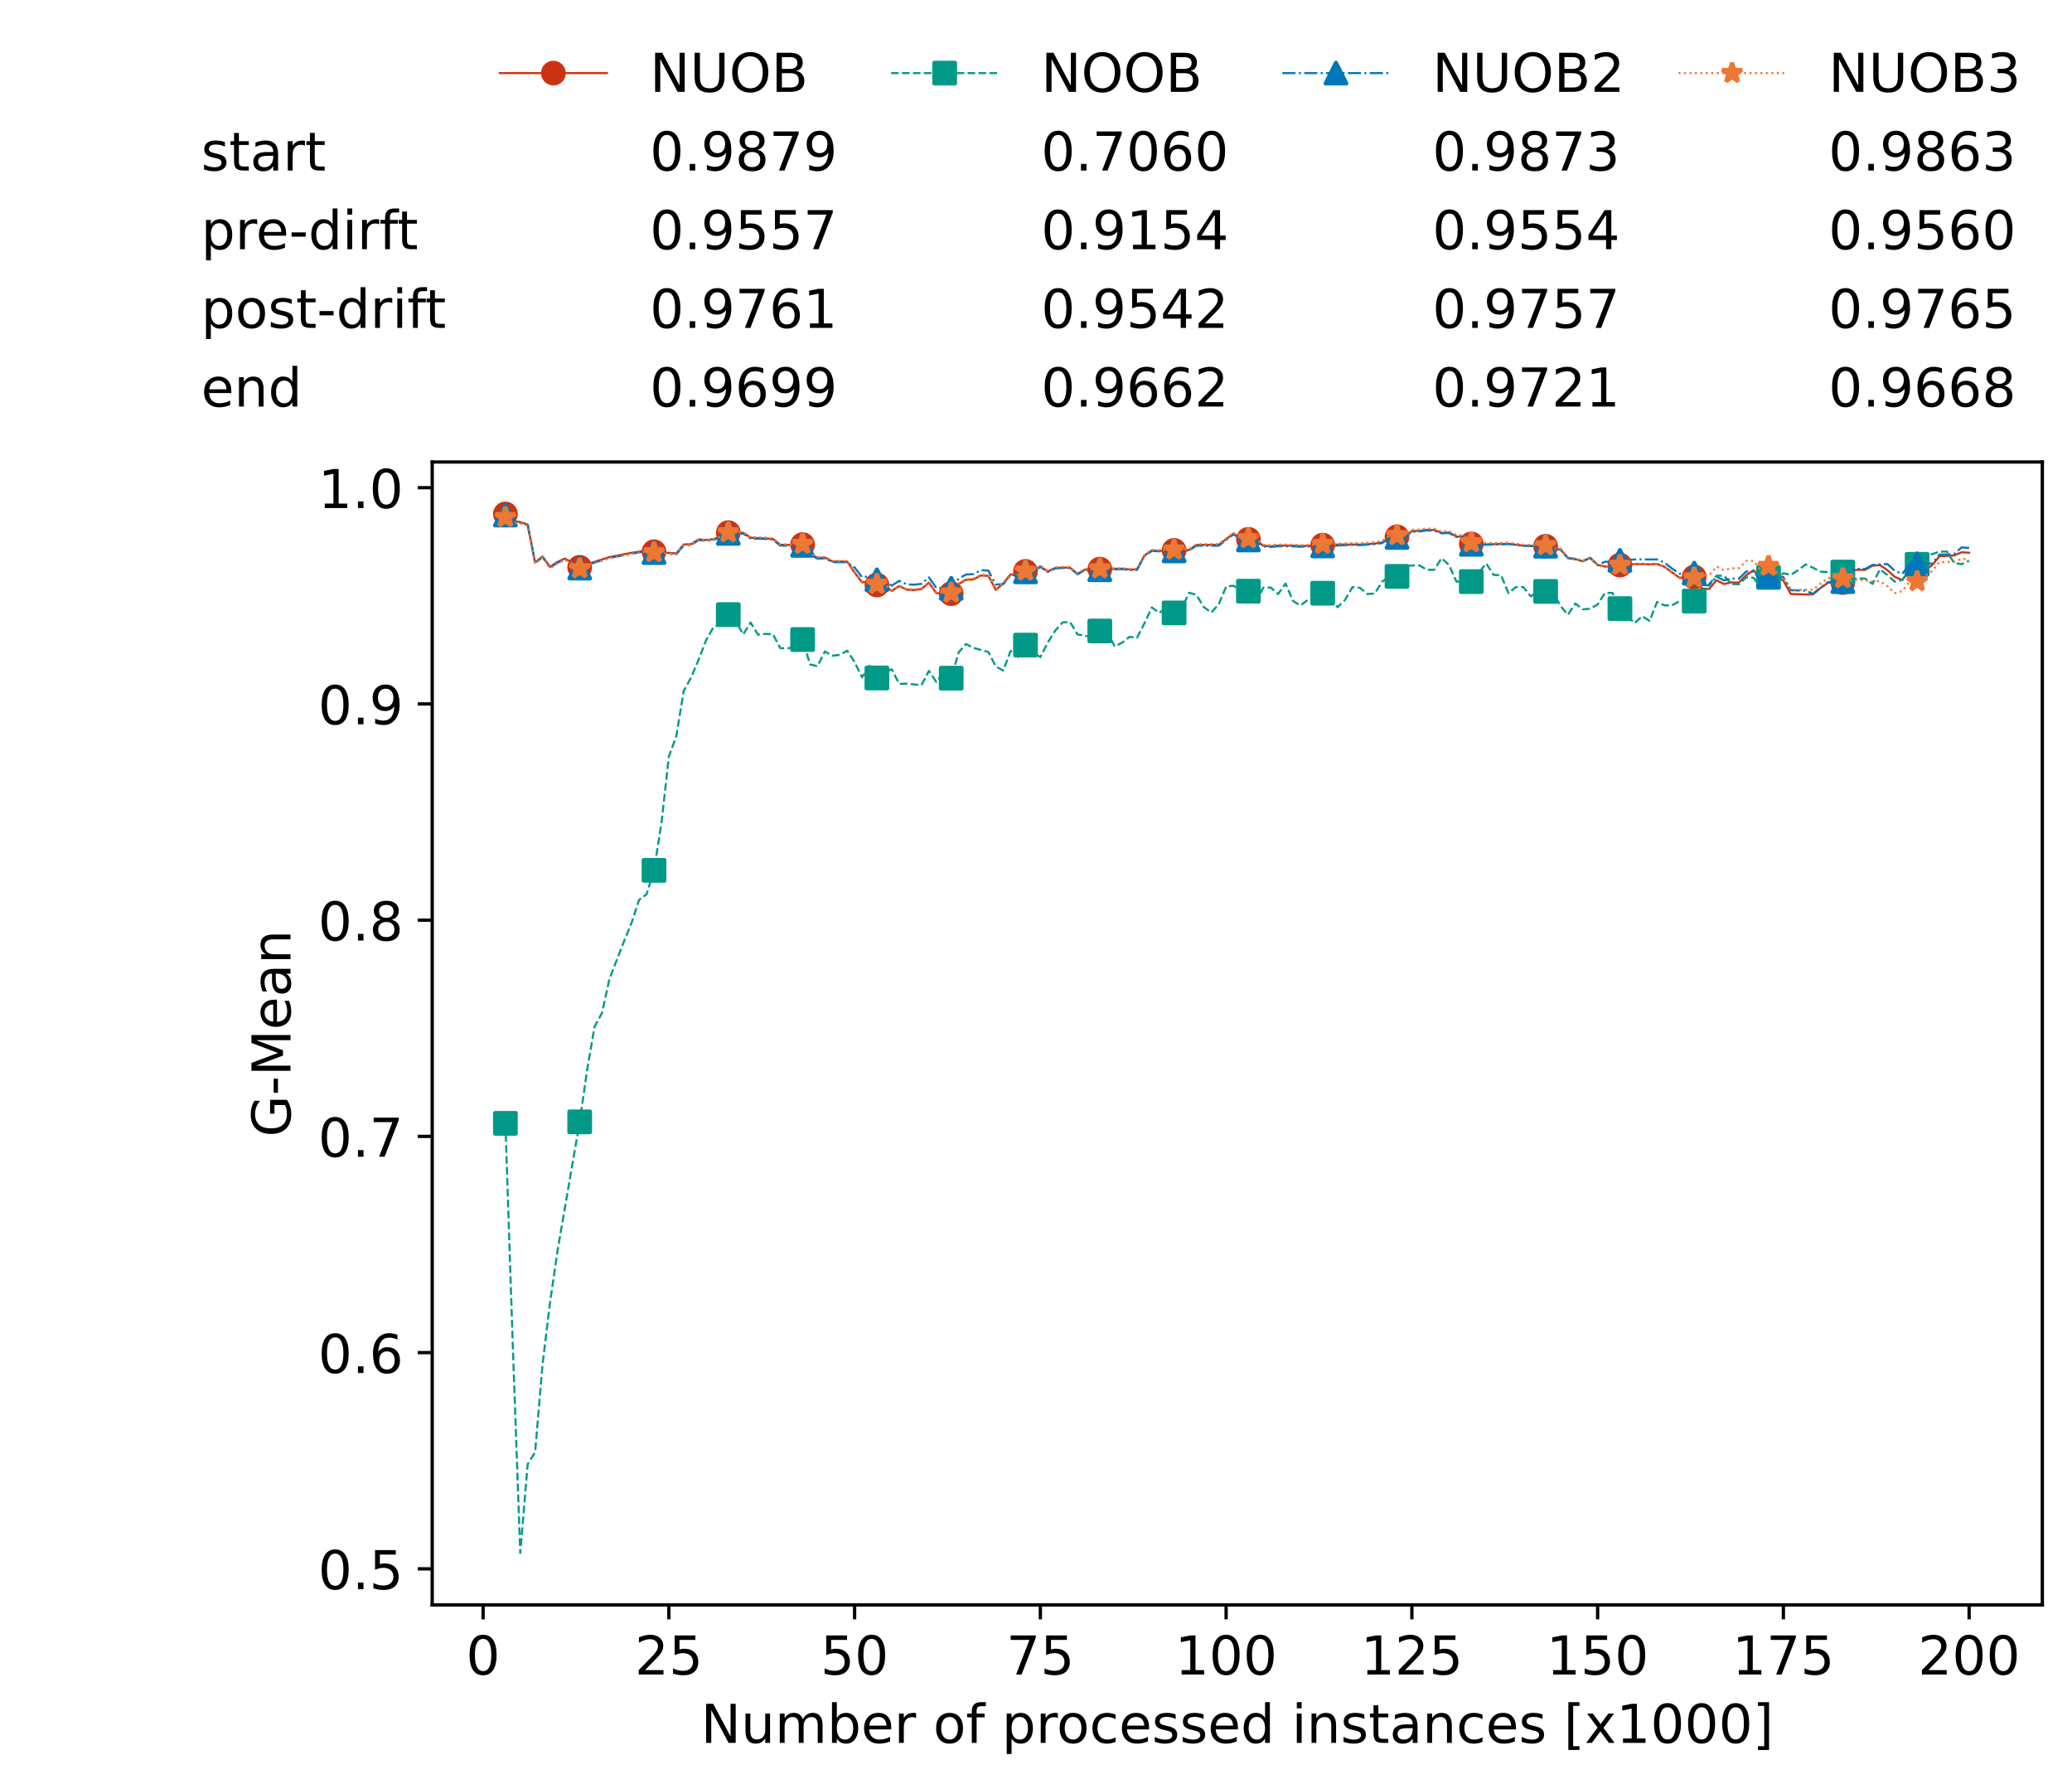 <?xml version="1.0" encoding="utf-8" standalone="no"?>
<!DOCTYPE svg PUBLIC "-//W3C//DTD SVG 1.1//EN"
  "http://www.w3.org/Graphics/SVG/1.1/DTD/svg11.dtd">
<!-- Created with matplotlib (https://matplotlib.org/) -->
<svg height="432.615pt" version="1.1" viewBox="0 0 502.65 432.615" width="502.65pt" xmlns="http://www.w3.org/2000/svg" xmlns:xlink="http://www.w3.org/1999/xlink">
 <defs>
  <style type="text/css">*{stroke-linecap:butt;stroke-linejoin:round;}</style>
 </defs>
 <g id="figure_1">
  <g id="patch_1">
   <path d="M 0 432.615 
L 502.65 432.615 
L 502.65 0 
L 0 0 
z
" style="fill:#ffffff;"/>
  </g>
  <g id="axes_1">
   <g id="patch_2">
    <path d="M 104.85 389.252 
L 495.45 389.252 
L 495.45 112.052 
L 104.85 112.052 
z
" style="fill:#ffffff;"/>
   </g>
   <g id="matplotlib.axis_1">
    <g id="xtick_1">
     <g id="line2d_1">
      <defs>
       <path d="M 0 0 
L 0 3.5 
" id="m6917dd9bad" style="stroke:#000000;stroke-width:0.8;"/>
      </defs>
      <g>
       <use style="stroke:#000000;stroke-width:0.8;" x="117.197" xlink:href="#m6917dd9bad" y="389.252"/>
      </g>
     </g>
     <g id="text_1">
      <!-- 0 -->
      <g transform="translate(113.061 406.13)scale(0.13 -0.13)">
       <defs>
        <path d="M 31.781 66.406 
Q 24.172 66.406 20.328 58.906 
Q 16.5 51.422 16.5 36.375 
Q 16.5 21.391 20.328 13.891 
Q 24.172 6.391 31.781 6.391 
Q 39.453 6.391 43.281 13.891 
Q 47.125 21.391 47.125 36.375 
Q 47.125 51.422 43.281 58.906 
Q 39.453 66.406 31.781 66.406 
z
M 31.781 74.219 
Q 44.047 74.219 50.516 64.516 
Q 56.984 54.828 56.984 36.375 
Q 56.984 17.969 50.516 8.266 
Q 44.047 -1.422 31.781 -1.422 
Q 19.531 -1.422 13.062 8.266 
Q 6.594 17.969 6.594 36.375 
Q 6.594 54.828 13.062 64.516 
Q 19.531 74.219 31.781 74.219 
z
" id="DejaVuSans-48"/>
       </defs>
       <use xlink:href="#DejaVuSans-48"/>
      </g>
     </g>
    </g>
    <g id="xtick_2">
     <g id="line2d_2">
      <g>
       <use style="stroke:#000000;stroke-width:0.8;" x="162.259" xlink:href="#m6917dd9bad" y="389.252"/>
      </g>
     </g>
     <g id="text_2">
      <!-- 25 -->
      <g transform="translate(153.988 406.13)scale(0.13 -0.13)">
       <defs>
        <path d="M 19.188 8.297 
L 53.609 8.297 
L 53.609 0 
L 7.328 0 
L 7.328 8.297 
Q 12.938 14.109 22.625 23.891 
Q 32.328 33.688 34.812 36.531 
Q 39.547 41.844 41.422 45.531 
Q 43.312 49.219 43.312 52.781 
Q 43.312 58.594 39.234 62.25 
Q 35.156 65.922 28.609 65.922 
Q 23.969 65.922 18.812 64.312 
Q 13.672 62.703 7.812 59.422 
L 7.812 69.391 
Q 13.766 71.781 18.938 73 
Q 24.125 74.219 28.422 74.219 
Q 39.75 74.219 46.484 68.547 
Q 53.219 62.891 53.219 53.422 
Q 53.219 48.922 51.531 44.891 
Q 49.859 40.875 45.406 35.406 
Q 44.188 33.984 37.641 27.219 
Q 31.109 20.453 19.188 8.297 
z
" id="DejaVuSans-50"/>
        <path d="M 10.797 72.906 
L 49.516 72.906 
L 49.516 64.594 
L 19.828 64.594 
L 19.828 46.734 
Q 21.969 47.469 24.109 47.828 
Q 26.266 48.188 28.422 48.188 
Q 40.625 48.188 47.75 41.5 
Q 54.891 34.812 54.891 23.391 
Q 54.891 11.625 47.562 5.094 
Q 40.234 -1.422 26.906 -1.422 
Q 22.312 -1.422 17.547 -0.641 
Q 12.797 0.141 7.719 1.703 
L 7.719 11.625 
Q 12.109 9.234 16.797 8.062 
Q 21.484 6.891 26.703 6.891 
Q 35.156 6.891 40.078 11.328 
Q 45.016 15.766 45.016 23.391 
Q 45.016 31 40.078 35.438 
Q 35.156 39.891 26.703 39.891 
Q 22.75 39.891 18.812 39.016 
Q 14.891 38.141 10.797 36.281 
z
" id="DejaVuSans-53"/>
       </defs>
       <use xlink:href="#DejaVuSans-50"/>
       <use x="63.623" xlink:href="#DejaVuSans-53"/>
      </g>
     </g>
    </g>
    <g id="xtick_3">
     <g id="line2d_3">
      <g>
       <use style="stroke:#000000;stroke-width:0.8;" x="207.322" xlink:href="#m6917dd9bad" y="389.252"/>
      </g>
     </g>
     <g id="text_3">
      <!-- 50 -->
      <g transform="translate(199.05 406.13)scale(0.13 -0.13)">
       <use xlink:href="#DejaVuSans-53"/>
       <use x="63.623" xlink:href="#DejaVuSans-48"/>
      </g>
     </g>
    </g>
    <g id="xtick_4">
     <g id="line2d_4">
      <g>
       <use style="stroke:#000000;stroke-width:0.8;" x="252.384" xlink:href="#m6917dd9bad" y="389.252"/>
      </g>
     </g>
     <g id="text_4">
      <!-- 75 -->
      <g transform="translate(244.113 406.13)scale(0.13 -0.13)">
       <defs>
        <path d="M 8.203 72.906 
L 55.078 72.906 
L 55.078 68.703 
L 28.609 0 
L 18.312 0 
L 43.219 64.594 
L 8.203 64.594 
z
" id="DejaVuSans-55"/>
       </defs>
       <use xlink:href="#DejaVuSans-55"/>
       <use x="63.623" xlink:href="#DejaVuSans-53"/>
      </g>
     </g>
    </g>
    <g id="xtick_5">
     <g id="line2d_5">
      <g>
       <use style="stroke:#000000;stroke-width:0.8;" x="297.446" xlink:href="#m6917dd9bad" y="389.252"/>
      </g>
     </g>
     <g id="text_5">
      <!-- 100 -->
      <g transform="translate(285.039 406.13)scale(0.13 -0.13)">
       <defs>
        <path d="M 12.406 8.297 
L 28.516 8.297 
L 28.516 63.922 
L 10.984 60.406 
L 10.984 69.391 
L 28.422 72.906 
L 38.281 72.906 
L 38.281 8.297 
L 54.391 8.297 
L 54.391 0 
L 12.406 0 
z
" id="DejaVuSans-49"/>
       </defs>
       <use xlink:href="#DejaVuSans-49"/>
       <use x="63.623" xlink:href="#DejaVuSans-48"/>
       <use x="127.246" xlink:href="#DejaVuSans-48"/>
      </g>
     </g>
    </g>
    <g id="xtick_6">
     <g id="line2d_6">
      <g>
       <use style="stroke:#000000;stroke-width:0.8;" x="342.509" xlink:href="#m6917dd9bad" y="389.252"/>
      </g>
     </g>
     <g id="text_6">
      <!-- 125 -->
      <g transform="translate(330.102 406.13)scale(0.13 -0.13)">
       <use xlink:href="#DejaVuSans-49"/>
       <use x="63.623" xlink:href="#DejaVuSans-50"/>
       <use x="127.246" xlink:href="#DejaVuSans-53"/>
      </g>
     </g>
    </g>
    <g id="xtick_7">
     <g id="line2d_7">
      <g>
       <use style="stroke:#000000;stroke-width:0.8;" x="387.571" xlink:href="#m6917dd9bad" y="389.252"/>
      </g>
     </g>
     <g id="text_7">
      <!-- 150 -->
      <g transform="translate(375.164 406.13)scale(0.13 -0.13)">
       <use xlink:href="#DejaVuSans-49"/>
       <use x="63.623" xlink:href="#DejaVuSans-53"/>
       <use x="127.246" xlink:href="#DejaVuSans-48"/>
      </g>
     </g>
    </g>
    <g id="xtick_8">
     <g id="line2d_8">
      <g>
       <use style="stroke:#000000;stroke-width:0.8;" x="432.633" xlink:href="#m6917dd9bad" y="389.252"/>
      </g>
     </g>
     <g id="text_8">
      <!-- 175 -->
      <g transform="translate(420.226 406.13)scale(0.13 -0.13)">
       <use xlink:href="#DejaVuSans-49"/>
       <use x="63.623" xlink:href="#DejaVuSans-55"/>
       <use x="127.246" xlink:href="#DejaVuSans-53"/>
      </g>
     </g>
    </g>
    <g id="xtick_9">
     <g id="line2d_9">
      <g>
       <use style="stroke:#000000;stroke-width:0.8;" x="477.695" xlink:href="#m6917dd9bad" y="389.252"/>
      </g>
     </g>
     <g id="text_9">
      <!-- 200 -->
      <g transform="translate(465.289 406.13)scale(0.13 -0.13)">
       <use xlink:href="#DejaVuSans-50"/>
       <use x="63.623" xlink:href="#DejaVuSans-48"/>
       <use x="127.246" xlink:href="#DejaVuSans-48"/>
      </g>
     </g>
    </g>
    <g id="text_10">
     <!-- Number of processed instances [x1000] -->
     <g transform="translate(170.025 422.711)scale(0.13 -0.13)">
      <defs>
       <path d="M 9.812 72.906 
L 23.094 72.906 
L 55.422 11.922 
L 55.422 72.906 
L 64.984 72.906 
L 64.984 0 
L 51.703 0 
L 19.391 60.984 
L 19.391 0 
L 9.812 0 
z
" id="DejaVuSans-78"/>
       <path d="M 8.5 21.578 
L 8.5 54.688 
L 17.484 54.688 
L 17.484 21.922 
Q 17.484 14.156 20.5 10.266 
Q 23.531 6.391 29.594 6.391 
Q 36.859 6.391 41.078 11.031 
Q 45.312 15.672 45.312 23.688 
L 45.312 54.688 
L 54.297 54.688 
L 54.297 0 
L 45.312 0 
L 45.312 8.406 
Q 42.047 3.422 37.719 1 
Q 33.406 -1.422 27.688 -1.422 
Q 18.266 -1.422 13.375 4.438 
Q 8.5 10.297 8.5 21.578 
z
M 31.109 56 
z
" id="DejaVuSans-117"/>
       <path d="M 52 44.188 
Q 55.375 50.25 60.062 53.125 
Q 64.75 56 71.094 56 
Q 79.641 56 84.281 50.016 
Q 88.922 44.047 88.922 33.016 
L 88.922 0 
L 79.891 0 
L 79.891 32.719 
Q 79.891 40.578 77.094 44.375 
Q 74.312 48.188 68.609 48.188 
Q 61.625 48.188 57.562 43.547 
Q 53.516 38.922 53.516 30.906 
L 53.516 0 
L 44.484 0 
L 44.484 32.719 
Q 44.484 40.625 41.703 44.406 
Q 38.922 48.188 33.109 48.188 
Q 26.219 48.188 22.156 43.531 
Q 18.109 38.875 18.109 30.906 
L 18.109 0 
L 9.078 0 
L 9.078 54.688 
L 18.109 54.688 
L 18.109 46.188 
Q 21.188 51.219 25.484 53.609 
Q 29.781 56 35.688 56 
Q 41.656 56 45.828 52.969 
Q 50 49.953 52 44.188 
z
" id="DejaVuSans-109"/>
       <path d="M 48.688 27.297 
Q 48.688 37.203 44.609 42.844 
Q 40.531 48.484 33.406 48.484 
Q 26.266 48.484 22.188 42.844 
Q 18.109 37.203 18.109 27.297 
Q 18.109 17.391 22.188 11.75 
Q 26.266 6.109 33.406 6.109 
Q 40.531 6.109 44.609 11.75 
Q 48.688 17.391 48.688 27.297 
z
M 18.109 46.391 
Q 20.953 51.266 25.266 53.625 
Q 29.594 56 35.594 56 
Q 45.562 56 51.781 48.094 
Q 58.016 40.188 58.016 27.297 
Q 58.016 14.406 51.781 6.484 
Q 45.562 -1.422 35.594 -1.422 
Q 29.594 -1.422 25.266 0.953 
Q 20.953 3.328 18.109 8.203 
L 18.109 0 
L 9.078 0 
L 9.078 75.984 
L 18.109 75.984 
z
" id="DejaVuSans-98"/>
       <path d="M 56.203 29.594 
L 56.203 25.203 
L 14.891 25.203 
Q 15.484 15.922 20.484 11.062 
Q 25.484 6.203 34.422 6.203 
Q 39.594 6.203 44.453 7.469 
Q 49.312 8.734 54.109 11.281 
L 54.109 2.781 
Q 49.266 0.734 44.188 -0.344 
Q 39.109 -1.422 33.891 -1.422 
Q 20.797 -1.422 13.156 6.188 
Q 5.516 13.812 5.516 26.812 
Q 5.516 40.234 12.766 48.109 
Q 20.016 56 32.328 56 
Q 43.359 56 49.781 48.891 
Q 56.203 41.797 56.203 29.594 
z
M 47.219 32.234 
Q 47.125 39.594 43.094 43.984 
Q 39.062 48.391 32.422 48.391 
Q 24.906 48.391 20.391 44.141 
Q 15.875 39.891 15.188 32.172 
z
" id="DejaVuSans-101"/>
       <path d="M 41.109 46.297 
Q 39.594 47.172 37.812 47.578 
Q 36.031 48 33.891 48 
Q 26.266 48 22.188 43.047 
Q 18.109 38.094 18.109 28.812 
L 18.109 0 
L 9.078 0 
L 9.078 54.688 
L 18.109 54.688 
L 18.109 46.188 
Q 20.953 51.172 25.484 53.578 
Q 30.031 56 36.531 56 
Q 37.453 56 38.578 55.875 
Q 39.703 55.766 41.062 55.516 
z
" id="DejaVuSans-114"/>
       <path id="DejaVuSans-32"/>
       <path d="M 30.609 48.391 
Q 23.391 48.391 19.188 42.75 
Q 14.984 37.109 14.984 27.297 
Q 14.984 17.484 19.156 11.844 
Q 23.344 6.203 30.609 6.203 
Q 37.797 6.203 41.984 11.859 
Q 46.188 17.531 46.188 27.297 
Q 46.188 37.016 41.984 42.703 
Q 37.797 48.391 30.609 48.391 
z
M 30.609 56 
Q 42.328 56 49.016 48.375 
Q 55.719 40.766 55.719 27.297 
Q 55.719 13.875 49.016 6.219 
Q 42.328 -1.422 30.609 -1.422 
Q 18.844 -1.422 12.172 6.219 
Q 5.516 13.875 5.516 27.297 
Q 5.516 40.766 12.172 48.375 
Q 18.844 56 30.609 56 
z
" id="DejaVuSans-111"/>
       <path d="M 37.109 75.984 
L 37.109 68.5 
L 28.516 68.5 
Q 23.688 68.5 21.797 66.547 
Q 19.922 64.594 19.922 59.516 
L 19.922 54.688 
L 34.719 54.688 
L 34.719 47.703 
L 19.922 47.703 
L 19.922 0 
L 10.891 0 
L 10.891 47.703 
L 2.297 47.703 
L 2.297 54.688 
L 10.891 54.688 
L 10.891 58.5 
Q 10.891 67.625 15.141 71.797 
Q 19.391 75.984 28.609 75.984 
z
" id="DejaVuSans-102"/>
       <path d="M 18.109 8.203 
L 18.109 -20.797 
L 9.078 -20.797 
L 9.078 54.688 
L 18.109 54.688 
L 18.109 46.391 
Q 20.953 51.266 25.266 53.625 
Q 29.594 56 35.594 56 
Q 45.562 56 51.781 48.094 
Q 58.016 40.188 58.016 27.297 
Q 58.016 14.406 51.781 6.484 
Q 45.562 -1.422 35.594 -1.422 
Q 29.594 -1.422 25.266 0.953 
Q 20.953 3.328 18.109 8.203 
z
M 48.688 27.297 
Q 48.688 37.203 44.609 42.844 
Q 40.531 48.484 33.406 48.484 
Q 26.266 48.484 22.188 42.844 
Q 18.109 37.203 18.109 27.297 
Q 18.109 17.391 22.188 11.75 
Q 26.266 6.109 33.406 6.109 
Q 40.531 6.109 44.609 11.75 
Q 48.688 17.391 48.688 27.297 
z
" id="DejaVuSans-112"/>
       <path d="M 48.781 52.594 
L 48.781 44.188 
Q 44.969 46.297 41.141 47.344 
Q 37.312 48.391 33.406 48.391 
Q 24.656 48.391 19.812 42.844 
Q 14.984 37.312 14.984 27.297 
Q 14.984 17.281 19.812 11.734 
Q 24.656 6.203 33.406 6.203 
Q 37.312 6.203 41.141 7.25 
Q 44.969 8.297 48.781 10.406 
L 48.781 2.094 
Q 45.016 0.344 40.984 -0.531 
Q 36.969 -1.422 32.422 -1.422 
Q 20.062 -1.422 12.781 6.344 
Q 5.516 14.109 5.516 27.297 
Q 5.516 40.672 12.859 48.328 
Q 20.219 56 33.016 56 
Q 37.156 56 41.109 55.141 
Q 45.062 54.297 48.781 52.594 
z
" id="DejaVuSans-99"/>
       <path d="M 44.281 53.078 
L 44.281 44.578 
Q 40.484 46.531 36.375 47.5 
Q 32.281 48.484 27.875 48.484 
Q 21.188 48.484 17.844 46.438 
Q 14.5 44.391 14.5 40.281 
Q 14.5 37.156 16.891 35.375 
Q 19.281 33.594 26.516 31.984 
L 29.594 31.297 
Q 39.156 29.25 43.188 25.516 
Q 47.219 21.781 47.219 15.094 
Q 47.219 7.469 41.188 3.016 
Q 35.156 -1.422 24.609 -1.422 
Q 20.219 -1.422 15.453 -0.562 
Q 10.688 0.297 5.422 2 
L 5.422 11.281 
Q 10.406 8.688 15.234 7.391 
Q 20.062 6.109 24.812 6.109 
Q 31.156 6.109 34.562 8.281 
Q 37.984 10.453 37.984 14.406 
Q 37.984 18.062 35.516 20.016 
Q 33.062 21.969 24.703 23.781 
L 21.578 24.516 
Q 13.234 26.266 9.516 29.906 
Q 5.812 33.547 5.812 39.891 
Q 5.812 47.609 11.281 51.797 
Q 16.75 56 26.812 56 
Q 31.781 56 36.172 55.266 
Q 40.578 54.547 44.281 53.078 
z
" id="DejaVuSans-115"/>
       <path d="M 45.406 46.391 
L 45.406 75.984 
L 54.391 75.984 
L 54.391 0 
L 45.406 0 
L 45.406 8.203 
Q 42.578 3.328 38.25 0.953 
Q 33.938 -1.422 27.875 -1.422 
Q 17.969 -1.422 11.734 6.484 
Q 5.516 14.406 5.516 27.297 
Q 5.516 40.188 11.734 48.094 
Q 17.969 56 27.875 56 
Q 33.938 56 38.25 53.625 
Q 42.578 51.266 45.406 46.391 
z
M 14.797 27.297 
Q 14.797 17.391 18.875 11.75 
Q 22.953 6.109 30.078 6.109 
Q 37.203 6.109 41.297 11.75 
Q 45.406 17.391 45.406 27.297 
Q 45.406 37.203 41.297 42.844 
Q 37.203 48.484 30.078 48.484 
Q 22.953 48.484 18.875 42.844 
Q 14.797 37.203 14.797 27.297 
z
" id="DejaVuSans-100"/>
       <path d="M 9.422 54.688 
L 18.406 54.688 
L 18.406 0 
L 9.422 0 
z
M 9.422 75.984 
L 18.406 75.984 
L 18.406 64.594 
L 9.422 64.594 
z
" id="DejaVuSans-105"/>
       <path d="M 54.891 33.016 
L 54.891 0 
L 45.906 0 
L 45.906 32.719 
Q 45.906 40.484 42.875 44.328 
Q 39.844 48.188 33.797 48.188 
Q 26.516 48.188 22.312 43.547 
Q 18.109 38.922 18.109 30.906 
L 18.109 0 
L 9.078 0 
L 9.078 54.688 
L 18.109 54.688 
L 18.109 46.188 
Q 21.344 51.125 25.703 53.562 
Q 30.078 56 35.797 56 
Q 45.219 56 50.047 50.172 
Q 54.891 44.344 54.891 33.016 
z
" id="DejaVuSans-110"/>
       <path d="M 18.312 70.219 
L 18.312 54.688 
L 36.812 54.688 
L 36.812 47.703 
L 18.312 47.703 
L 18.312 18.016 
Q 18.312 11.328 20.141 9.422 
Q 21.969 7.516 27.594 7.516 
L 36.812 7.516 
L 36.812 0 
L 27.594 0 
Q 17.188 0 13.234 3.875 
Q 9.281 7.766 9.281 18.016 
L 9.281 47.703 
L 2.688 47.703 
L 2.688 54.688 
L 9.281 54.688 
L 9.281 70.219 
z
" id="DejaVuSans-116"/>
       <path d="M 34.281 27.484 
Q 23.391 27.484 19.188 25 
Q 14.984 22.516 14.984 16.5 
Q 14.984 11.719 18.141 8.906 
Q 21.297 6.109 26.703 6.109 
Q 34.188 6.109 38.703 11.406 
Q 43.219 16.703 43.219 25.484 
L 43.219 27.484 
z
M 52.203 31.203 
L 52.203 0 
L 43.219 0 
L 43.219 8.297 
Q 40.141 3.328 35.547 0.953 
Q 30.953 -1.422 24.312 -1.422 
Q 15.922 -1.422 10.953 3.297 
Q 6 8.016 6 15.922 
Q 6 25.141 12.172 29.828 
Q 18.359 34.516 30.609 34.516 
L 43.219 34.516 
L 43.219 35.406 
Q 43.219 41.609 39.141 45 
Q 35.062 48.391 27.688 48.391 
Q 23 48.391 18.547 47.266 
Q 14.109 46.141 10.016 43.891 
L 10.016 52.203 
Q 14.938 54.109 19.578 55.047 
Q 24.219 56 28.609 56 
Q 40.484 56 46.344 49.844 
Q 52.203 43.703 52.203 31.203 
z
" id="DejaVuSans-97"/>
       <path d="M 8.594 75.984 
L 29.297 75.984 
L 29.297 69 
L 17.578 69 
L 17.578 -6.203 
L 29.297 -6.203 
L 29.297 -13.188 
L 8.594 -13.188 
z
" id="DejaVuSans-91"/>
       <path d="M 54.891 54.688 
L 35.109 28.078 
L 55.906 0 
L 45.312 0 
L 29.391 21.484 
L 13.484 0 
L 2.875 0 
L 24.125 28.609 
L 4.688 54.688 
L 15.281 54.688 
L 29.781 35.203 
L 44.281 54.688 
z
" id="DejaVuSans-120"/>
       <path d="M 30.422 75.984 
L 30.422 -13.188 
L 9.719 -13.188 
L 9.719 -6.203 
L 21.391 -6.203 
L 21.391 69 
L 9.719 69 
L 9.719 75.984 
z
" id="DejaVuSans-93"/>
      </defs>
      <use xlink:href="#DejaVuSans-78"/>
      <use x="74.805" xlink:href="#DejaVuSans-117"/>
      <use x="138.184" xlink:href="#DejaVuSans-109"/>
      <use x="235.596" xlink:href="#DejaVuSans-98"/>
      <use x="299.072" xlink:href="#DejaVuSans-101"/>
      <use x="360.596" xlink:href="#DejaVuSans-114"/>
      <use x="401.709" xlink:href="#DejaVuSans-32"/>
      <use x="433.496" xlink:href="#DejaVuSans-111"/>
      <use x="494.678" xlink:href="#DejaVuSans-102"/>
      <use x="529.883" xlink:href="#DejaVuSans-32"/>
      <use x="561.67" xlink:href="#DejaVuSans-112"/>
      <use x="625.146" xlink:href="#DejaVuSans-114"/>
      <use x="664.01" xlink:href="#DejaVuSans-111"/>
      <use x="725.191" xlink:href="#DejaVuSans-99"/>
      <use x="780.172" xlink:href="#DejaVuSans-101"/>
      <use x="841.695" xlink:href="#DejaVuSans-115"/>
      <use x="893.795" xlink:href="#DejaVuSans-115"/>
      <use x="945.895" xlink:href="#DejaVuSans-101"/>
      <use x="1007.418" xlink:href="#DejaVuSans-100"/>
      <use x="1070.895" xlink:href="#DejaVuSans-32"/>
      <use x="1102.682" xlink:href="#DejaVuSans-105"/>
      <use x="1130.465" xlink:href="#DejaVuSans-110"/>
      <use x="1193.844" xlink:href="#DejaVuSans-115"/>
      <use x="1245.943" xlink:href="#DejaVuSans-116"/>
      <use x="1285.152" xlink:href="#DejaVuSans-97"/>
      <use x="1346.432" xlink:href="#DejaVuSans-110"/>
      <use x="1409.811" xlink:href="#DejaVuSans-99"/>
      <use x="1464.791" xlink:href="#DejaVuSans-101"/>
      <use x="1526.314" xlink:href="#DejaVuSans-115"/>
      <use x="1578.414" xlink:href="#DejaVuSans-32"/>
      <use x="1610.201" xlink:href="#DejaVuSans-91"/>
      <use x="1649.215" xlink:href="#DejaVuSans-120"/>
      <use x="1708.395" xlink:href="#DejaVuSans-49"/>
      <use x="1772.018" xlink:href="#DejaVuSans-48"/>
      <use x="1835.641" xlink:href="#DejaVuSans-48"/>
      <use x="1899.264" xlink:href="#DejaVuSans-48"/>
      <use x="1962.887" xlink:href="#DejaVuSans-93"/>
     </g>
    </g>
   </g>
   <g id="matplotlib.axis_2">
    <g id="ytick_1">
     <g id="line2d_10">
      <defs>
       <path d="M 0 0 
L -3.5 0 
" id="ma0c37efbb9" style="stroke:#000000;stroke-width:0.8;"/>
      </defs>
      <g>
       <use style="stroke:#000000;stroke-width:0.8;" x="104.85" xlink:href="#ma0c37efbb9" y="380.5"/>
      </g>
     </g>
     <g id="text_11">
      <!-- 0.5 -->
      <g transform="translate(77.176 385.439)scale(0.13 -0.13)">
       <defs>
        <path d="M 10.688 12.406 
L 21 12.406 
L 21 0 
L 10.688 0 
z
" id="DejaVuSans-46"/>
       </defs>
       <use xlink:href="#DejaVuSans-48"/>
       <use x="63.623" xlink:href="#DejaVuSans-46"/>
       <use x="95.41" xlink:href="#DejaVuSans-53"/>
      </g>
     </g>
    </g>
    <g id="ytick_2">
     <g id="line2d_11">
      <g>
       <use style="stroke:#000000;stroke-width:0.8;" x="104.85" xlink:href="#ma0c37efbb9" y="328.057"/>
      </g>
     </g>
     <g id="text_12">
      <!-- 0.6 -->
      <g transform="translate(77.176 332.996)scale(0.13 -0.13)">
       <defs>
        <path d="M 33.016 40.375 
Q 26.375 40.375 22.484 35.828 
Q 18.609 31.297 18.609 23.391 
Q 18.609 15.531 22.484 10.953 
Q 26.375 6.391 33.016 6.391 
Q 39.656 6.391 43.531 10.953 
Q 47.406 15.531 47.406 23.391 
Q 47.406 31.297 43.531 35.828 
Q 39.656 40.375 33.016 40.375 
z
M 52.594 71.297 
L 52.594 62.312 
Q 48.875 64.062 45.094 64.984 
Q 41.312 65.922 37.594 65.922 
Q 27.828 65.922 22.672 59.328 
Q 17.531 52.734 16.797 39.406 
Q 19.672 43.656 24.016 45.922 
Q 28.375 48.188 33.594 48.188 
Q 44.578 48.188 50.953 41.516 
Q 57.328 34.859 57.328 23.391 
Q 57.328 12.156 50.688 5.359 
Q 44.047 -1.422 33.016 -1.422 
Q 20.359 -1.422 13.672 8.266 
Q 6.984 17.969 6.984 36.375 
Q 6.984 53.656 15.188 63.938 
Q 23.391 74.219 37.203 74.219 
Q 40.922 74.219 44.703 73.484 
Q 48.484 72.75 52.594 71.297 
z
" id="DejaVuSans-54"/>
       </defs>
       <use xlink:href="#DejaVuSans-48"/>
       <use x="63.623" xlink:href="#DejaVuSans-46"/>
       <use x="95.41" xlink:href="#DejaVuSans-54"/>
      </g>
     </g>
    </g>
    <g id="ytick_3">
     <g id="line2d_12">
      <g>
       <use style="stroke:#000000;stroke-width:0.8;" x="104.85" xlink:href="#ma0c37efbb9" y="275.613"/>
      </g>
     </g>
     <g id="text_13">
      <!-- 0.7 -->
      <g transform="translate(77.176 280.552)scale(0.13 -0.13)">
       <use xlink:href="#DejaVuSans-48"/>
       <use x="63.623" xlink:href="#DejaVuSans-46"/>
       <use x="95.41" xlink:href="#DejaVuSans-55"/>
      </g>
     </g>
    </g>
    <g id="ytick_4">
     <g id="line2d_13">
      <g>
       <use style="stroke:#000000;stroke-width:0.8;" x="104.85" xlink:href="#ma0c37efbb9" y="223.169"/>
      </g>
     </g>
     <g id="text_14">
      <!-- 0.8 -->
      <g transform="translate(77.176 228.108)scale(0.13 -0.13)">
       <defs>
        <path d="M 31.781 34.625 
Q 24.75 34.625 20.719 30.859 
Q 16.703 27.094 16.703 20.516 
Q 16.703 13.922 20.719 10.156 
Q 24.75 6.391 31.781 6.391 
Q 38.812 6.391 42.859 10.172 
Q 46.922 13.969 46.922 20.516 
Q 46.922 27.094 42.891 30.859 
Q 38.875 34.625 31.781 34.625 
z
M 21.922 38.812 
Q 15.578 40.375 12.031 44.719 
Q 8.5 49.078 8.5 55.328 
Q 8.5 64.062 14.719 69.141 
Q 20.953 74.219 31.781 74.219 
Q 42.672 74.219 48.875 69.141 
Q 55.078 64.062 55.078 55.328 
Q 55.078 49.078 51.531 44.719 
Q 48 40.375 41.703 38.812 
Q 48.828 37.156 52.797 32.312 
Q 56.781 27.484 56.781 20.516 
Q 56.781 9.906 50.312 4.234 
Q 43.844 -1.422 31.781 -1.422 
Q 19.734 -1.422 13.25 4.234 
Q 6.781 9.906 6.781 20.516 
Q 6.781 27.484 10.781 32.312 
Q 14.797 37.156 21.922 38.812 
z
M 18.312 54.391 
Q 18.312 48.734 21.844 45.562 
Q 25.391 42.391 31.781 42.391 
Q 38.141 42.391 41.719 45.562 
Q 45.312 48.734 45.312 54.391 
Q 45.312 60.062 41.719 63.234 
Q 38.141 66.406 31.781 66.406 
Q 25.391 66.406 21.844 63.234 
Q 18.312 60.062 18.312 54.391 
z
" id="DejaVuSans-56"/>
       </defs>
       <use xlink:href="#DejaVuSans-48"/>
       <use x="63.623" xlink:href="#DejaVuSans-46"/>
       <use x="95.41" xlink:href="#DejaVuSans-56"/>
      </g>
     </g>
    </g>
    <g id="ytick_5">
     <g id="line2d_14">
      <g>
       <use style="stroke:#000000;stroke-width:0.8;" x="104.85" xlink:href="#ma0c37efbb9" y="170.726"/>
      </g>
     </g>
     <g id="text_15">
      <!-- 0.9 -->
      <g transform="translate(77.176 175.665)scale(0.13 -0.13)">
       <defs>
        <path d="M 10.984 1.516 
L 10.984 10.5 
Q 14.703 8.734 18.5 7.812 
Q 22.312 6.891 25.984 6.891 
Q 35.75 6.891 40.891 13.453 
Q 46.047 20.016 46.781 33.406 
Q 43.953 29.203 39.594 26.953 
Q 35.25 24.703 29.984 24.703 
Q 19.047 24.703 12.672 31.312 
Q 6.297 37.938 6.297 49.422 
Q 6.297 60.641 12.938 67.422 
Q 19.578 74.219 30.609 74.219 
Q 43.266 74.219 49.922 64.516 
Q 56.594 54.828 56.594 36.375 
Q 56.594 19.141 48.406 8.859 
Q 40.234 -1.422 26.422 -1.422 
Q 22.703 -1.422 18.891 -0.688 
Q 15.094 0.047 10.984 1.516 
z
M 30.609 32.422 
Q 37.25 32.422 41.125 36.953 
Q 45.016 41.5 45.016 49.422 
Q 45.016 57.281 41.125 61.844 
Q 37.25 66.406 30.609 66.406 
Q 23.969 66.406 20.094 61.844 
Q 16.219 57.281 16.219 49.422 
Q 16.219 41.5 20.094 36.953 
Q 23.969 32.422 30.609 32.422 
z
" id="DejaVuSans-57"/>
       </defs>
       <use xlink:href="#DejaVuSans-48"/>
       <use x="63.623" xlink:href="#DejaVuSans-46"/>
       <use x="95.41" xlink:href="#DejaVuSans-57"/>
      </g>
     </g>
    </g>
    <g id="ytick_6">
     <g id="line2d_15">
      <g>
       <use style="stroke:#000000;stroke-width:0.8;" x="104.85" xlink:href="#ma0c37efbb9" y="118.282"/>
      </g>
     </g>
     <g id="text_16">
      <!-- 1.0 -->
      <g transform="translate(77.176 123.221)scale(0.13 -0.13)">
       <use xlink:href="#DejaVuSans-49"/>
       <use x="63.623" xlink:href="#DejaVuSans-46"/>
       <use x="95.41" xlink:href="#DejaVuSans-48"/>
      </g>
     </g>
    </g>
    <g id="text_17">
     <!-- G-Mean -->
     <g transform="translate(70.472 275.744)rotate(-90)scale(0.13 -0.13)">
      <defs>
       <path d="M 59.516 10.406 
L 59.516 29.984 
L 43.406 29.984 
L 43.406 38.094 
L 69.281 38.094 
L 69.281 6.781 
Q 63.578 2.734 56.688 0.656 
Q 49.812 -1.422 42 -1.422 
Q 24.906 -1.422 15.25 8.562 
Q 5.609 18.562 5.609 36.375 
Q 5.609 54.25 15.25 64.234 
Q 24.906 74.219 42 74.219 
Q 49.125 74.219 55.547 72.453 
Q 61.969 70.703 67.391 67.281 
L 67.391 56.781 
Q 61.922 61.422 55.766 63.766 
Q 49.609 66.109 42.828 66.109 
Q 29.438 66.109 22.719 58.641 
Q 16.016 51.172 16.016 36.375 
Q 16.016 21.625 22.719 14.156 
Q 29.438 6.688 42.828 6.688 
Q 48.047 6.688 52.141 7.594 
Q 56.25 8.5 59.516 10.406 
z
" id="DejaVuSans-71"/>
       <path d="M 4.891 31.391 
L 31.203 31.391 
L 31.203 23.391 
L 4.891 23.391 
z
" id="DejaVuSans-45"/>
       <path d="M 9.812 72.906 
L 24.516 72.906 
L 43.109 23.297 
L 61.812 72.906 
L 76.516 72.906 
L 76.516 0 
L 66.891 0 
L 66.891 64.016 
L 48.094 14.016 
L 38.188 14.016 
L 19.391 64.016 
L 19.391 0 
L 9.812 0 
z
" id="DejaVuSans-77"/>
      </defs>
      <use xlink:href="#DejaVuSans-71"/>
      <use x="77.49" xlink:href="#DejaVuSans-45"/>
      <use x="113.574" xlink:href="#DejaVuSans-77"/>
      <use x="199.854" xlink:href="#DejaVuSans-101"/>
      <use x="261.377" xlink:href="#DejaVuSans-97"/>
      <use x="322.656" xlink:href="#DejaVuSans-110"/>
     </g>
    </g>
   </g>
   <g id="line2d_16"/>
   <g id="line2d_17"/>
   <g id="line2d_18"/>
   <g id="line2d_19"/>
   <g id="line2d_20"/>
   <g id="line2d_21">
    <path clip-path="url(#p9601b33827)" d="M 122.605 124.652 
L 124.407 126.269 
L 126.21 126.635 
L 128.012 127.225 
L 129.815 136.423 
L 131.617 134.965 
L 133.419 137.491 
L 135.222 136.291 
L 137.024 135.48 
L 138.827 136.363 
L 140.629 137.588 
L 142.432 136.828 
L 147.839 135.111 
L 153.247 134.072 
L 156.852 133.496 
L 158.654 133.82 
L 162.259 134.108 
L 164.062 134.229 
L 165.864 132.042 
L 167.667 131.985 
L 169.469 130.804 
L 171.272 130.964 
L 173.074 130.79 
L 174.877 130.078 
L 176.679 129.181 
L 178.482 129.261 
L 180.284 129.193 
L 182.087 130.407 
L 187.494 130.702 
L 189.297 132.146 
L 192.902 132.173 
L 194.704 132.093 
L 196.507 134.256 
L 198.309 135.313 
L 200.112 135.235 
L 201.914 136.167 
L 205.519 136.208 
L 207.322 138.862 
L 209.124 141.236 
L 210.927 141.045 
L 212.729 141.875 
L 214.532 141.914 
L 216.334 143.338 
L 218.137 142.15 
L 219.939 142.995 
L 221.742 143.089 
L 223.544 142.871 
L 225.347 141.319 
L 227.149 143.871 
L 230.754 143.981 
L 232.557 141.63 
L 234.359 140.623 
L 236.162 140.528 
L 237.964 139.571 
L 239.767 139.663 
L 241.569 143.073 
L 243.372 141.534 
L 245.174 139.306 
L 246.976 139.509 
L 248.779 138.576 
L 250.581 138.496 
L 252.384 137.369 
L 254.186 138.608 
L 255.989 137.763 
L 257.791 137.652 
L 259.594 137.689 
L 261.396 139.193 
L 263.199 138.147 
L 265.001 138.226 
L 266.804 138.037 
L 272.211 137.913 
L 274.014 138.136 
L 275.816 138.108 
L 277.619 134.741 
L 279.421 133.521 
L 281.224 133.605 
L 288.434 133.385 
L 290.236 132.174 
L 293.841 132.147 
L 295.644 132.133 
L 299.249 129.409 
L 301.051 130.667 
L 304.656 130.952 
L 306.459 132.361 
L 308.261 132.509 
L 310.064 132.312 
L 313.669 132.337 
L 315.471 132.431 
L 322.681 132.253 
L 324.484 132.069 
L 329.891 132.071 
L 333.496 131.843 
L 335.299 131.559 
L 337.101 130.293 
L 340.706 130.183 
L 342.509 128.804 
L 344.311 128.75 
L 346.114 128.509 
L 347.916 128.547 
L 349.719 129.235 
L 351.521 129.166 
L 353.324 130.115 
L 355.126 130.202 
L 356.928 131.923 
L 360.533 132.042 
L 365.941 131.873 
L 369.546 132.358 
L 371.348 132.411 
L 373.151 132.35 
L 374.953 132.488 
L 376.756 133.268 
L 378.558 133.256 
L 380.361 135.362 
L 382.163 135.615 
L 383.966 136.121 
L 385.768 135.285 
L 387.571 137.018 
L 389.373 137.406 
L 391.176 137.415 
L 392.978 137.054 
L 394.781 136.85 
L 398.386 136.798 
L 400.188 136.881 
L 401.991 136.776 
L 403.793 137.478 
L 407.398 140.101 
L 409.201 140.153 
L 411.003 139.934 
L 412.806 142.718 
L 414.608 142.877 
L 416.411 140.73 
L 418.213 141.649 
L 420.016 141.241 
L 421.818 141.295 
L 423.621 139.509 
L 425.423 138.293 
L 427.226 140.654 
L 429.028 139.46 
L 430.831 139.623 
L 432.633 140.833 
L 434.436 144.064 
L 438.041 144.184 
L 439.843 144.129 
L 441.646 142.622 
L 443.448 141.344 
L 445.251 141.223 
L 447.053 141.278 
L 448.856 138.481 
L 450.658 138.199 
L 452.461 138.213 
L 454.263 137.202 
L 456.066 137.041 
L 457.868 138.298 
L 459.671 139.92 
L 461.473 140.658 
L 463.276 138.35 
L 466.881 138.326 
L 468.683 137.117 
L 470.485 134.918 
L 474.09 134.703 
L 475.893 133.936 
L 477.695 134.056 
L 477.695 134.056 
" style="fill:none;stroke:#cc3311;stroke-linecap:square;stroke-width:0.5;"/>
    <defs>
     <path d="M 0 2.5 
C 0.663 2.5 1.299 2.237 1.768 1.768 
C 2.237 1.299 2.5 0.663 2.5 0 
C 2.5 -0.663 2.237 -1.299 1.768 -1.768 
C 1.299 -2.237 0.663 -2.5 0 -2.5 
C -0.663 -2.5 -1.299 -2.237 -1.768 -1.768 
C -2.237 -1.299 -2.5 -0.663 -2.5 0 
C -2.5 0.663 -2.237 1.299 -1.768 1.768 
C -1.299 2.237 -0.663 2.5 0 2.5 
z
" id="m127decdc02" style="stroke:#cc3311;"/>
    </defs>
    <g clip-path="url(#p9601b33827)">
     <use style="fill:#cc3311;stroke:#cc3311;" x="122.605" xlink:href="#m127decdc02" y="124.652"/>
     <use style="fill:#cc3311;stroke:#cc3311;" x="140.629" xlink:href="#m127decdc02" y="137.588"/>
     <use style="fill:#cc3311;stroke:#cc3311;" x="158.654" xlink:href="#m127decdc02" y="133.82"/>
     <use style="fill:#cc3311;stroke:#cc3311;" x="176.679" xlink:href="#m127decdc02" y="129.181"/>
     <use style="fill:#cc3311;stroke:#cc3311;" x="194.704" xlink:href="#m127decdc02" y="132.093"/>
     <use style="fill:#cc3311;stroke:#cc3311;" x="212.729" xlink:href="#m127decdc02" y="141.875"/>
     <use style="fill:#cc3311;stroke:#cc3311;" x="230.754" xlink:href="#m127decdc02" y="143.981"/>
     <use style="fill:#cc3311;stroke:#cc3311;" x="248.779" xlink:href="#m127decdc02" y="138.576"/>
     <use style="fill:#cc3311;stroke:#cc3311;" x="266.804" xlink:href="#m127decdc02" y="138.037"/>
     <use style="fill:#cc3311;stroke:#cc3311;" x="284.829" xlink:href="#m127decdc02" y="133.492"/>
     <use style="fill:#cc3311;stroke:#cc3311;" x="302.854" xlink:href="#m127decdc02" y="130.802"/>
     <use style="fill:#cc3311;stroke:#cc3311;" x="320.879" xlink:href="#m127decdc02" y="132.214"/>
     <use style="fill:#cc3311;stroke:#cc3311;" x="338.904" xlink:href="#m127decdc02" y="130.197"/>
     <use style="fill:#cc3311;stroke:#cc3311;" x="356.928" xlink:href="#m127decdc02" y="131.923"/>
     <use style="fill:#cc3311;stroke:#cc3311;" x="374.953" xlink:href="#m127decdc02" y="132.488"/>
     <use style="fill:#cc3311;stroke:#cc3311;" x="392.978" xlink:href="#m127decdc02" y="137.054"/>
     <use style="fill:#cc3311;stroke:#cc3311;" x="411.003" xlink:href="#m127decdc02" y="139.934"/>
     <use style="fill:#cc3311;stroke:#cc3311;" x="429.028" xlink:href="#m127decdc02" y="139.46"/>
     <use style="fill:#cc3311;stroke:#cc3311;" x="447.053" xlink:href="#m127decdc02" y="141.278"/>
     <use style="fill:#cc3311;stroke:#cc3311;" x="465.078" xlink:href="#m127decdc02" y="138.296"/>
    </g>
   </g>
   <g id="line2d_22"/>
   <g id="line2d_23"/>
   <g id="line2d_24"/>
   <g id="line2d_25"/>
   <g id="line2d_26">
    <path clip-path="url(#p9601b33827)" d="M 122.605 272.446 
L 124.407 326.539 
L 126.21 376.652 
L 128.012 355.088 
L 129.815 352.21 
L 131.617 330.939 
L 133.419 316.017 
L 135.222 303.546 
L 138.827 282.514 
L 140.629 272.092 
L 142.432 259.518 
L 144.234 248.981 
L 146.037 245.686 
L 147.839 237.457 
L 151.444 228.138 
L 153.247 223.712 
L 155.049 218.233 
L 156.852 216.898 
L 158.654 211.082 
L 160.457 199.69 
L 162.259 183.489 
L 164.062 178.546 
L 165.864 167.557 
L 167.667 164.298 
L 169.469 160.019 
L 171.272 155.306 
L 173.074 152.107 
L 174.877 151.4 
L 176.679 149.067 
L 178.482 150.52 
L 180.284 153.889 
L 182.087 150.982 
L 183.889 153.927 
L 185.692 153.745 
L 187.494 153.812 
L 189.297 157.201 
L 191.099 157.241 
L 192.902 156.872 
L 194.704 155.113 
L 196.507 161.142 
L 198.309 161.576 
L 200.112 158.007 
L 201.914 159.031 
L 203.717 158.819 
L 205.519 157.82 
L 207.322 160.594 
L 209.124 164.274 
L 210.927 161.479 
L 212.729 164.43 
L 214.532 162.976 
L 216.334 162.329 
L 218.137 165.873 
L 219.939 165.803 
L 223.544 166.165 
L 225.347 162.7 
L 227.149 165.41 
L 228.952 163.002 
L 230.754 164.482 
L 232.557 158.211 
L 234.359 156.195 
L 236.162 157.132 
L 239.767 158.138 
L 241.569 161.622 
L 243.372 162.637 
L 245.174 157.871 
L 246.976 159.328 
L 248.779 156.458 
L 250.581 158.167 
L 252.384 159.382 
L 254.186 155.825 
L 255.989 152.938 
L 257.791 150.951 
L 259.594 150.857 
L 261.396 153.873 
L 265.001 154.544 
L 266.804 153.038 
L 268.606 153.321 
L 270.409 156.757 
L 272.211 155.886 
L 274.014 154.448 
L 275.816 154.702 
L 277.619 151.218 
L 279.421 147.325 
L 281.224 148.665 
L 283.026 147.274 
L 284.829 148.659 
L 286.631 147.809 
L 288.434 143.765 
L 290.236 144.261 
L 292.039 147.242 
L 293.841 148.569 
L 295.644 146.565 
L 297.446 142.289 
L 299.249 142.045 
L 301.051 143.378 
L 302.854 143.378 
L 304.656 145.971 
L 306.459 142.522 
L 308.261 142.495 
L 310.064 144.064 
L 311.866 141.522 
L 313.669 145.761 
L 315.471 146.849 
L 317.274 145.496 
L 319.076 145.39 
L 320.879 143.871 
L 322.681 145.004 
L 324.484 147.268 
L 326.286 145.516 
L 328.089 142.402 
L 329.891 142.556 
L 331.694 144.078 
L 333.496 143.945 
L 335.299 141.074 
L 337.101 139.832 
L 338.904 139.792 
L 340.706 137.212 
L 344.311 137.119 
L 346.114 138.18 
L 347.916 138.206 
L 349.719 135.371 
L 351.521 137.032 
L 353.324 141.051 
L 356.928 141.066 
L 358.731 138.981 
L 360.533 136.651 
L 362.336 139.437 
L 364.138 139.503 
L 365.941 143.855 
L 367.743 142.385 
L 369.546 142.385 
L 371.348 144.642 
L 373.151 143.425 
L 374.953 143.439 
L 376.756 143.69 
L 378.558 146.97 
L 380.361 149.102 
L 382.163 146.377 
L 383.966 147.783 
L 385.768 147.641 
L 387.571 146.606 
L 389.373 143.776 
L 391.176 143.802 
L 392.978 147.612 
L 394.781 149.578 
L 396.583 151.125 
L 398.386 149.428 
L 400.188 150.58 
L 401.991 145.999 
L 403.793 146.834 
L 405.596 146.821 
L 407.398 145.833 
L 411.003 145.779 
L 416.411 139.639 
L 418.213 139.6 
L 420.016 141.656 
L 421.818 141.706 
L 423.621 140.02 
L 425.423 140.132 
L 427.226 142.64 
L 429.028 140.032 
L 430.831 140.589 
L 432.633 139.028 
L 434.436 139.424 
L 436.238 138.246 
L 438.041 136.901 
L 439.843 137.705 
L 441.646 138.645 
L 443.448 138.744 
L 447.053 138.745 
L 448.856 140.712 
L 450.658 140.256 
L 452.461 140.336 
L 454.263 141.618 
L 456.066 138.078 
L 457.868 139.459 
L 459.671 141.096 
L 461.473 140.654 
L 463.276 138.106 
L 465.078 136.864 
L 466.881 134.409 
L 468.683 134.408 
L 470.485 133.799 
L 472.288 133.759 
L 474.09 136.572 
L 475.893 136.823 
L 477.695 136.016 
L 477.695 136.016 
" style="fill:none;stroke:#009988;stroke-dasharray:1.85,0.8;stroke-dashoffset:0;stroke-width:0.5;"/>
    <defs>
     <path d="M -2.5 2.5 
L 2.5 2.5 
L 2.5 -2.5 
L -2.5 -2.5 
z
" id="mb38e10feba" style="stroke:#009988;stroke-linejoin:miter;"/>
    </defs>
    <g clip-path="url(#p9601b33827)">
     <use style="fill:#009988;stroke:#009988;stroke-linejoin:miter;" x="122.605" xlink:href="#mb38e10feba" y="272.446"/>
     <use style="fill:#009988;stroke:#009988;stroke-linejoin:miter;" x="140.629" xlink:href="#mb38e10feba" y="272.092"/>
     <use style="fill:#009988;stroke:#009988;stroke-linejoin:miter;" x="158.654" xlink:href="#mb38e10feba" y="211.082"/>
     <use style="fill:#009988;stroke:#009988;stroke-linejoin:miter;" x="176.679" xlink:href="#mb38e10feba" y="149.067"/>
     <use style="fill:#009988;stroke:#009988;stroke-linejoin:miter;" x="194.704" xlink:href="#mb38e10feba" y="155.113"/>
     <use style="fill:#009988;stroke:#009988;stroke-linejoin:miter;" x="212.729" xlink:href="#mb38e10feba" y="164.43"/>
     <use style="fill:#009988;stroke:#009988;stroke-linejoin:miter;" x="230.754" xlink:href="#mb38e10feba" y="164.482"/>
     <use style="fill:#009988;stroke:#009988;stroke-linejoin:miter;" x="248.779" xlink:href="#mb38e10feba" y="156.458"/>
     <use style="fill:#009988;stroke:#009988;stroke-linejoin:miter;" x="266.804" xlink:href="#mb38e10feba" y="153.038"/>
     <use style="fill:#009988;stroke:#009988;stroke-linejoin:miter;" x="284.829" xlink:href="#mb38e10feba" y="148.659"/>
     <use style="fill:#009988;stroke:#009988;stroke-linejoin:miter;" x="302.854" xlink:href="#mb38e10feba" y="143.378"/>
     <use style="fill:#009988;stroke:#009988;stroke-linejoin:miter;" x="320.879" xlink:href="#mb38e10feba" y="143.871"/>
     <use style="fill:#009988;stroke:#009988;stroke-linejoin:miter;" x="338.904" xlink:href="#mb38e10feba" y="139.792"/>
     <use style="fill:#009988;stroke:#009988;stroke-linejoin:miter;" x="356.928" xlink:href="#mb38e10feba" y="141.066"/>
     <use style="fill:#009988;stroke:#009988;stroke-linejoin:miter;" x="374.953" xlink:href="#mb38e10feba" y="143.439"/>
     <use style="fill:#009988;stroke:#009988;stroke-linejoin:miter;" x="392.978" xlink:href="#mb38e10feba" y="147.612"/>
     <use style="fill:#009988;stroke:#009988;stroke-linejoin:miter;" x="411.003" xlink:href="#mb38e10feba" y="145.779"/>
     <use style="fill:#009988;stroke:#009988;stroke-linejoin:miter;" x="429.028" xlink:href="#mb38e10feba" y="140.032"/>
     <use style="fill:#009988;stroke:#009988;stroke-linejoin:miter;" x="447.053" xlink:href="#mb38e10feba" y="138.745"/>
     <use style="fill:#009988;stroke:#009988;stroke-linejoin:miter;" x="465.078" xlink:href="#mb38e10feba" y="136.864"/>
    </g>
   </g>
   <g id="line2d_27"/>
   <g id="line2d_28"/>
   <g id="line2d_29"/>
   <g id="line2d_30"/>
   <g id="line2d_31">
    <path clip-path="url(#p9601b33827)" d="M 122.605 124.919 
L 124.407 126.402 
L 126.21 126.813 
L 128.012 127.359 
L 129.815 136.531 
L 131.617 135.1 
L 133.419 137.68 
L 135.222 136.491 
L 137.024 135.687 
L 138.827 136.575 
L 140.629 137.781 
L 142.432 137.005 
L 147.839 135.325 
L 153.247 134.28 
L 156.852 133.684 
L 158.654 134.021 
L 162.259 134.296 
L 164.062 134.443 
L 165.864 132.27 
L 167.667 132.2 
L 169.469 130.993 
L 171.272 131.153 
L 173.074 130.979 
L 174.877 130.267 
L 176.679 129.37 
L 178.482 129.45 
L 180.284 129.409 
L 182.087 130.61 
L 185.692 130.71 
L 187.494 130.891 
L 189.297 132.334 
L 192.902 132.362 
L 194.704 132.268 
L 196.507 134.443 
L 198.309 135.501 
L 200.112 135.409 
L 201.914 136.327 
L 205.519 136.368 
L 207.322 137.618 
L 209.124 139.991 
L 210.927 139.787 
L 212.729 140.616 
L 214.532 140.655 
L 216.334 142.039 
L 218.137 140.865 
L 219.939 141.709 
L 221.742 141.817 
L 223.544 141.598 
L 225.347 140.034 
L 227.149 142.586 
L 230.754 142.682 
L 232.557 140.318 
L 234.359 139.339 
L 236.162 139.244 
L 237.964 138.287 
L 239.767 138.379 
L 241.569 141.789 
L 243.372 141.667 
L 245.174 139.426 
L 246.976 139.629 
L 248.779 138.697 
L 250.581 138.616 
L 252.384 137.502 
L 254.186 138.728 
L 255.989 137.87 
L 257.791 137.745 
L 259.594 137.769 
L 261.396 139.273 
L 263.199 138.266 
L 265.001 138.371 
L 266.804 138.183 
L 272.211 138.031 
L 274.014 138.255 
L 275.816 138.227 
L 277.619 134.859 
L 279.421 133.628 
L 281.224 133.711 
L 288.434 133.519 
L 290.236 132.361 
L 293.841 132.361 
L 295.644 132.347 
L 299.249 129.585 
L 301.051 130.816 
L 304.656 131.1 
L 306.459 132.51 
L 308.261 132.671 
L 310.064 132.474 
L 313.669 132.513 
L 315.471 132.594 
L 322.681 132.415 
L 326.286 132.22 
L 328.089 132.126 
L 329.891 132.207 
L 333.496 131.978 
L 335.299 131.721 
L 337.101 130.455 
L 340.706 130.331 
L 342.509 128.966 
L 344.311 128.899 
L 346.114 128.658 
L 347.916 128.682 
L 349.719 129.343 
L 351.521 129.274 
L 353.324 130.223 
L 355.126 130.283 
L 356.928 132.016 
L 358.731 132.137 
L 362.336 132.092 
L 365.941 131.939 
L 369.546 132.344 
L 374.953 132.474 
L 376.756 133.241 
L 378.558 133.215 
L 380.361 135.333 
L 382.163 135.6 
L 383.966 136.12 
L 385.768 135.324 
L 387.571 137.056 
L 389.373 136.23 
L 391.176 136.28 
L 392.978 135.918 
L 396.583 135.686 
L 401.991 135.68 
L 403.793 136.45 
L 405.596 137.871 
L 407.398 139.124 
L 409.201 139.203 
L 411.003 138.997 
L 412.806 141.818 
L 414.608 142.018 
L 416.411 139.858 
L 418.213 140.764 
L 420.016 140.328 
L 421.818 140.382 
L 423.621 138.61 
L 425.423 138.623 
L 427.226 140.956 
L 429.028 139.789 
L 430.831 139.94 
L 432.633 139.955 
L 434.436 143.149 
L 438.041 143.255 
L 439.843 144.02 
L 441.646 142.462 
L 443.448 141.211 
L 445.251 141.063 
L 447.053 141.064 
L 448.856 138.257 
L 450.658 137.961 
L 452.461 138.002 
L 454.263 137.005 
L 457.868 136.804 
L 459.671 138.424 
L 461.473 139.175 
L 463.276 136.828 
L 466.881 136.696 
L 468.683 136.681 
L 470.485 134.506 
L 472.288 134.478 
L 474.09 134.332 
L 475.893 132.745 
L 477.695 132.905 
L 477.695 132.905 
" style="fill:none;stroke:#0077bb;stroke-dasharray:3.2,0.8,0.5,0.8;stroke-dashoffset:0;stroke-width:0.5;"/>
    <defs>
     <path d="M 0 -2.5 
L -2.5 2.5 
L 2.5 2.5 
z
" id="ma8367f0319" style="stroke:#0077bb;stroke-linejoin:miter;"/>
    </defs>
    <g clip-path="url(#p9601b33827)">
     <use style="fill:#0077bb;stroke:#0077bb;stroke-linejoin:miter;" x="122.605" xlink:href="#ma8367f0319" y="124.919"/>
     <use style="fill:#0077bb;stroke:#0077bb;stroke-linejoin:miter;" x="140.629" xlink:href="#ma8367f0319" y="137.781"/>
     <use style="fill:#0077bb;stroke:#0077bb;stroke-linejoin:miter;" x="158.654" xlink:href="#ma8367f0319" y="134.021"/>
     <use style="fill:#0077bb;stroke:#0077bb;stroke-linejoin:miter;" x="176.679" xlink:href="#ma8367f0319" y="129.37"/>
     <use style="fill:#0077bb;stroke:#0077bb;stroke-linejoin:miter;" x="194.704" xlink:href="#ma8367f0319" y="132.268"/>
     <use style="fill:#0077bb;stroke:#0077bb;stroke-linejoin:miter;" x="212.729" xlink:href="#ma8367f0319" y="140.616"/>
     <use style="fill:#0077bb;stroke:#0077bb;stroke-linejoin:miter;" x="230.754" xlink:href="#ma8367f0319" y="142.682"/>
     <use style="fill:#0077bb;stroke:#0077bb;stroke-linejoin:miter;" x="248.779" xlink:href="#ma8367f0319" y="138.697"/>
     <use style="fill:#0077bb;stroke:#0077bb;stroke-linejoin:miter;" x="266.804" xlink:href="#ma8367f0319" y="138.183"/>
     <use style="fill:#0077bb;stroke:#0077bb;stroke-linejoin:miter;" x="284.829" xlink:href="#ma8367f0319" y="133.612"/>
     <use style="fill:#0077bb;stroke:#0077bb;stroke-linejoin:miter;" x="302.854" xlink:href="#ma8367f0319" y="130.964"/>
     <use style="fill:#0077bb;stroke:#0077bb;stroke-linejoin:miter;" x="320.879" xlink:href="#ma8367f0319" y="132.403"/>
     <use style="fill:#0077bb;stroke:#0077bb;stroke-linejoin:miter;" x="338.904" xlink:href="#ma8367f0319" y="130.346"/>
     <use style="fill:#0077bb;stroke:#0077bb;stroke-linejoin:miter;" x="356.928" xlink:href="#ma8367f0319" y="132.016"/>
     <use style="fill:#0077bb;stroke:#0077bb;stroke-linejoin:miter;" x="374.953" xlink:href="#ma8367f0319" y="132.474"/>
     <use style="fill:#0077bb;stroke:#0077bb;stroke-linejoin:miter;" x="392.978" xlink:href="#ma8367f0319" y="135.918"/>
     <use style="fill:#0077bb;stroke:#0077bb;stroke-linejoin:miter;" x="411.003" xlink:href="#ma8367f0319" y="138.997"/>
     <use style="fill:#0077bb;stroke:#0077bb;stroke-linejoin:miter;" x="429.028" xlink:href="#ma8367f0319" y="139.789"/>
     <use style="fill:#0077bb;stroke:#0077bb;stroke-linejoin:miter;" x="447.053" xlink:href="#ma8367f0319" y="141.064"/>
     <use style="fill:#0077bb;stroke:#0077bb;stroke-linejoin:miter;" x="465.078" xlink:href="#ma8367f0319" y="136.733"/>
    </g>
   </g>
   <g id="line2d_32"/>
   <g id="line2d_33"/>
   <g id="line2d_34"/>
   <g id="line2d_35"/>
   <g id="line2d_36">
    <path clip-path="url(#p9601b33827)" d="M 122.605 125.454 
L 124.407 126.67 
L 126.21 126.902 
L 128.012 127.493 
L 129.815 136.687 
L 131.617 135.185 
L 133.419 137.864 
L 135.222 136.651 
L 137.024 135.8 
L 138.827 136.651 
L 140.629 137.873 
L 142.432 137.089 
L 147.839 135.374 
L 155.049 133.997 
L 156.852 133.694 
L 160.457 134.167 
L 164.062 134.372 
L 165.864 132.174 
L 167.667 132.103 
L 169.469 130.844 
L 171.272 130.991 
L 173.074 130.816 
L 174.877 130.091 
L 176.679 129.154 
L 178.482 129.193 
L 180.284 129.085 
L 182.087 130.286 
L 185.692 130.373 
L 187.494 130.554 
L 189.297 132.01 
L 192.902 132.051 
L 194.704 131.958 
L 196.507 134.096 
L 198.309 135.14 
L 200.112 135.061 
L 201.914 135.993 
L 203.717 136.078 
L 205.519 136.048 
L 207.322 138.678 
L 209.124 141.015 
L 210.927 140.824 
L 212.729 141.655 
L 214.532 141.735 
L 216.334 143.186 
L 218.137 142.011 
L 219.939 142.856 
L 221.742 142.937 
L 223.544 142.691 
L 225.347 141.127 
L 227.149 143.679 
L 230.754 143.776 
L 232.557 141.449 
L 234.359 140.468 
L 236.162 140.333 
L 237.964 139.376 
L 239.767 139.468 
L 241.569 142.88 
L 243.372 141.34 
L 245.174 139.134 
L 246.976 139.351 
L 248.779 138.445 
L 250.581 138.364 
L 252.384 137.237 
L 254.186 138.45 
L 255.989 137.618 
L 257.791 137.507 
L 259.594 137.544 
L 261.396 139.035 
L 263.199 137.989 
L 265.001 138.082 
L 266.804 137.906 
L 272.211 137.809 
L 274.014 138.005 
L 275.816 137.977 
L 277.619 134.595 
L 279.421 133.401 
L 281.224 133.484 
L 286.631 133.254 
L 288.434 133.224 
L 290.236 131.999 
L 293.841 131.959 
L 295.644 131.958 
L 299.249 129.22 
L 301.051 130.464 
L 304.656 130.695 
L 306.459 132.104 
L 308.261 132.252 
L 310.064 132.069 
L 313.669 132.108 
L 315.471 132.202 
L 319.076 132.121 
L 320.879 131.971 
L 322.681 132.024 
L 324.484 131.84 
L 331.694 131.655 
L 333.496 131.492 
L 335.299 131.195 
L 337.101 129.915 
L 340.706 129.845 
L 342.509 128.467 
L 344.311 128.413 
L 346.114 128.185 
L 347.916 128.223 
L 349.719 128.884 
L 351.521 128.802 
L 353.324 129.725 
L 355.126 129.838 
L 356.928 131.572 
L 362.336 131.701 
L 365.941 131.617 
L 369.546 132.102 
L 374.953 132.272 
L 376.756 133.053 
L 378.558 133.082 
L 380.361 135.188 
L 382.163 135.441 
L 383.966 135.987 
L 385.768 135.218 
L 387.571 136.963 
L 389.373 137.365 
L 391.176 137.402 
L 392.978 137.027 
L 396.583 136.795 
L 401.991 136.803 
L 403.793 137.546 
L 407.398 140.222 
L 409.201 140.274 
L 411.003 140.068 
L 412.806 139.447 
L 414.608 139.593 
L 416.411 137.391 
L 418.213 138.298 
L 420.016 137.809 
L 421.818 137.822 
L 423.621 136.009 
L 425.423 136.054 
L 427.226 138.39 
L 429.028 137.29 
L 432.633 139.883 
L 434.436 143.064 
L 439.843 143.035 
L 441.646 141.516 
L 443.448 140.251 
L 445.251 140.184 
L 447.053 140.266 
L 448.856 140.887 
L 450.658 140.591 
L 454.263 140.98 
L 456.066 140.927 
L 457.868 142.171 
L 459.671 143.858 
L 461.473 143.362 
L 463.276 141.079 
L 465.078 140.998 
L 468.683 138.532 
L 470.485 136.343 
L 474.09 136.25 
L 475.893 135.549 
L 477.695 135.669 
L 477.695 135.669 
" style="fill:none;stroke:#ee7733;stroke-dasharray:0.5,0.825;stroke-dashoffset:0;stroke-width:0.5;"/>
    <defs>
     <path d="M 0 -2.5 
L -0.561 -0.773 
L -2.378 -0.773 
L -0.908 0.295 
L -1.469 2.023 
L -0 0.955 
L 1.469 2.023 
L 0.908 0.295 
L 2.378 -0.773 
L 0.561 -0.773 
z
" id="m845b892937" style="stroke:#ee7733;stroke-linejoin:bevel;"/>
    </defs>
    <g clip-path="url(#p9601b33827)">
     <use style="fill:#ee7733;stroke:#ee7733;stroke-linejoin:bevel;" x="122.605" xlink:href="#m845b892937" y="125.454"/>
     <use style="fill:#ee7733;stroke:#ee7733;stroke-linejoin:bevel;" x="140.629" xlink:href="#m845b892937" y="137.873"/>
     <use style="fill:#ee7733;stroke:#ee7733;stroke-linejoin:bevel;" x="158.654" xlink:href="#m845b892937" y="133.977"/>
     <use style="fill:#ee7733;stroke:#ee7733;stroke-linejoin:bevel;" x="176.679" xlink:href="#m845b892937" y="129.154"/>
     <use style="fill:#ee7733;stroke:#ee7733;stroke-linejoin:bevel;" x="194.704" xlink:href="#m845b892937" y="131.958"/>
     <use style="fill:#ee7733;stroke:#ee7733;stroke-linejoin:bevel;" x="212.729" xlink:href="#m845b892937" y="141.655"/>
     <use style="fill:#ee7733;stroke:#ee7733;stroke-linejoin:bevel;" x="230.754" xlink:href="#m845b892937" y="143.776"/>
     <use style="fill:#ee7733;stroke:#ee7733;stroke-linejoin:bevel;" x="248.779" xlink:href="#m845b892937" y="138.445"/>
     <use style="fill:#ee7733;stroke:#ee7733;stroke-linejoin:bevel;" x="266.804" xlink:href="#m845b892937" y="137.906"/>
     <use style="fill:#ee7733;stroke:#ee7733;stroke-linejoin:bevel;" x="284.829" xlink:href="#m845b892937" y="133.345"/>
     <use style="fill:#ee7733;stroke:#ee7733;stroke-linejoin:bevel;" x="302.854" xlink:href="#m845b892937" y="130.573"/>
     <use style="fill:#ee7733;stroke:#ee7733;stroke-linejoin:bevel;" x="320.879" xlink:href="#m845b892937" y="131.971"/>
     <use style="fill:#ee7733;stroke:#ee7733;stroke-linejoin:bevel;" x="338.904" xlink:href="#m845b892937" y="129.846"/>
     <use style="fill:#ee7733;stroke:#ee7733;stroke-linejoin:bevel;" x="356.928" xlink:href="#m845b892937" y="131.572"/>
     <use style="fill:#ee7733;stroke:#ee7733;stroke-linejoin:bevel;" x="374.953" xlink:href="#m845b892937" y="132.272"/>
     <use style="fill:#ee7733;stroke:#ee7733;stroke-linejoin:bevel;" x="392.978" xlink:href="#m845b892937" y="137.027"/>
     <use style="fill:#ee7733;stroke:#ee7733;stroke-linejoin:bevel;" x="411.003" xlink:href="#m845b892937" y="140.068"/>
     <use style="fill:#ee7733;stroke:#ee7733;stroke-linejoin:bevel;" x="429.028" xlink:href="#m845b892937" y="137.29"/>
     <use style="fill:#ee7733;stroke:#ee7733;stroke-linejoin:bevel;" x="447.053" xlink:href="#m845b892937" y="140.266"/>
     <use style="fill:#ee7733;stroke:#ee7733;stroke-linejoin:bevel;" x="465.078" xlink:href="#m845b892937" y="140.998"/>
    </g>
   </g>
   <g id="line2d_37"/>
   <g id="line2d_38"/>
   <g id="line2d_39"/>
   <g id="line2d_40"/>
   <g id="patch_3">
    <path d="M 104.85 389.252 
L 104.85 112.052 
" style="fill:none;stroke:#000000;stroke-linecap:square;stroke-linejoin:miter;stroke-width:0.8;"/>
   </g>
   <g id="patch_4">
    <path d="M 495.45 389.252 
L 495.45 112.052 
" style="fill:none;stroke:#000000;stroke-linecap:square;stroke-linejoin:miter;stroke-width:0.8;"/>
   </g>
   <g id="patch_5">
    <path d="M 104.85 389.252 
L 495.45 389.252 
" style="fill:none;stroke:#000000;stroke-linecap:square;stroke-linejoin:miter;stroke-width:0.8;"/>
   </g>
   <g id="patch_6">
    <path d="M 104.85 112.052 
L 495.45 112.052 
" style="fill:none;stroke:#000000;stroke-linecap:square;stroke-linejoin:miter;stroke-width:0.8;"/>
   </g>
   <g id="legend_1">
    <g id="line2d_41"/>
    <g id="line2d_42"/>
    <g id="text_18">
     <!--   -->
     <g transform="translate(48.8 22.278)scale(0.13 -0.13)">
      <use xlink:href="#DejaVuSans-32"/>
     </g>
    </g>
    <g id="line2d_43"/>
    <g id="line2d_44"/>
    <g id="text_19">
     <!-- start -->
     <g transform="translate(48.8 41.36)scale(0.13 -0.13)">
      <use xlink:href="#DejaVuSans-115"/>
      <use x="52.1" xlink:href="#DejaVuSans-116"/>
      <use x="91.309" xlink:href="#DejaVuSans-97"/>
      <use x="152.588" xlink:href="#DejaVuSans-114"/>
      <use x="193.701" xlink:href="#DejaVuSans-116"/>
     </g>
    </g>
    <g id="line2d_45"/>
    <g id="line2d_46"/>
    <g id="text_20">
     <!-- pre-dirft -->
     <g transform="translate(48.8 60.441)scale(0.13 -0.13)">
      <use xlink:href="#DejaVuSans-112"/>
      <use x="63.477" xlink:href="#DejaVuSans-114"/>
      <use x="102.34" xlink:href="#DejaVuSans-101"/>
      <use x="163.863" xlink:href="#DejaVuSans-45"/>
      <use x="199.947" xlink:href="#DejaVuSans-100"/>
      <use x="263.424" xlink:href="#DejaVuSans-105"/>
      <use x="291.207" xlink:href="#DejaVuSans-114"/>
      <use x="332.32" xlink:href="#DejaVuSans-102"/>
      <use x="365.775" xlink:href="#DejaVuSans-116"/>
     </g>
    </g>
    <g id="line2d_47"/>
    <g id="line2d_48"/>
    <g id="text_21">
     <!-- post-drift -->
     <g transform="translate(48.8 79.523)scale(0.13 -0.13)">
      <use xlink:href="#DejaVuSans-112"/>
      <use x="63.477" xlink:href="#DejaVuSans-111"/>
      <use x="124.658" xlink:href="#DejaVuSans-115"/>
      <use x="176.758" xlink:href="#DejaVuSans-116"/>
      <use x="215.967" xlink:href="#DejaVuSans-45"/>
      <use x="252.051" xlink:href="#DejaVuSans-100"/>
      <use x="315.527" xlink:href="#DejaVuSans-114"/>
      <use x="356.641" xlink:href="#DejaVuSans-105"/>
      <use x="384.424" xlink:href="#DejaVuSans-102"/>
      <use x="417.879" xlink:href="#DejaVuSans-116"/>
     </g>
    </g>
    <g id="line2d_49"/>
    <g id="line2d_50"/>
    <g id="text_22">
     <!-- end -->
     <g transform="translate(48.8 98.604)scale(0.13 -0.13)">
      <use xlink:href="#DejaVuSans-101"/>
      <use x="61.523" xlink:href="#DejaVuSans-110"/>
      <use x="124.902" xlink:href="#DejaVuSans-100"/>
     </g>
    </g>
    <g id="line2d_51">
     <path d="M 121.252 17.728 
L 147.252 17.728 
" style="fill:none;stroke:#cc3311;stroke-linecap:square;stroke-width:0.5;"/>
    </g>
    <g id="line2d_52">
     <g>
      <use style="fill:#cc3311;stroke:#cc3311;" x="134.252" xlink:href="#m127decdc02" y="17.728"/>
     </g>
    </g>
    <g id="text_23">
     <!-- NUOB -->
     <g transform="translate(157.652 22.278)scale(0.13 -0.13)">
      <defs>
       <path d="M 8.688 72.906 
L 18.609 72.906 
L 18.609 28.609 
Q 18.609 16.891 22.844 11.734 
Q 27.094 6.594 36.625 6.594 
Q 46.094 6.594 50.344 11.734 
Q 54.594 16.891 54.594 28.609 
L 54.594 72.906 
L 64.5 72.906 
L 64.5 27.391 
Q 64.5 13.141 57.438 5.859 
Q 50.391 -1.422 36.625 -1.422 
Q 22.797 -1.422 15.734 5.859 
Q 8.688 13.141 8.688 27.391 
z
" id="DejaVuSans-85"/>
       <path d="M 39.406 66.219 
Q 28.656 66.219 22.328 58.203 
Q 16.016 50.203 16.016 36.375 
Q 16.016 22.609 22.328 14.594 
Q 28.656 6.594 39.406 6.594 
Q 50.141 6.594 56.422 14.594 
Q 62.703 22.609 62.703 36.375 
Q 62.703 50.203 56.422 58.203 
Q 50.141 66.219 39.406 66.219 
z
M 39.406 74.219 
Q 54.734 74.219 63.906 63.938 
Q 73.094 53.656 73.094 36.375 
Q 73.094 19.141 63.906 8.859 
Q 54.734 -1.422 39.406 -1.422 
Q 24.031 -1.422 14.812 8.828 
Q 5.609 19.094 5.609 36.375 
Q 5.609 53.656 14.812 63.938 
Q 24.031 74.219 39.406 74.219 
z
" id="DejaVuSans-79"/>
       <path d="M 19.672 34.812 
L 19.672 8.109 
L 35.5 8.109 
Q 43.453 8.109 47.281 11.406 
Q 51.125 14.703 51.125 21.484 
Q 51.125 28.328 47.281 31.562 
Q 43.453 34.812 35.5 34.812 
z
M 19.672 64.797 
L 19.672 42.828 
L 34.281 42.828 
Q 41.5 42.828 45.031 45.531 
Q 48.578 48.25 48.578 53.812 
Q 48.578 59.328 45.031 62.062 
Q 41.5 64.797 34.281 64.797 
z
M 9.812 72.906 
L 35.016 72.906 
Q 46.297 72.906 52.391 68.219 
Q 58.5 63.531 58.5 54.891 
Q 58.5 48.188 55.375 44.234 
Q 52.25 40.281 46.188 39.312 
Q 53.469 37.75 57.5 32.781 
Q 61.531 27.828 61.531 20.406 
Q 61.531 10.641 54.891 5.312 
Q 48.25 0 35.984 0 
L 9.812 0 
z
" id="DejaVuSans-66"/>
      </defs>
      <use xlink:href="#DejaVuSans-78"/>
      <use x="74.805" xlink:href="#DejaVuSans-85"/>
      <use x="147.998" xlink:href="#DejaVuSans-79"/>
      <use x="226.709" xlink:href="#DejaVuSans-66"/>
     </g>
    </g>
    <g id="line2d_53"/>
    <g id="line2d_54"/>
    <g id="text_24">
     <!-- 0.9879 -->
     <g transform="translate(157.652 41.36)scale(0.13 -0.13)">
      <use xlink:href="#DejaVuSans-48"/>
      <use x="63.623" xlink:href="#DejaVuSans-46"/>
      <use x="95.41" xlink:href="#DejaVuSans-57"/>
      <use x="159.033" xlink:href="#DejaVuSans-56"/>
      <use x="222.656" xlink:href="#DejaVuSans-55"/>
      <use x="286.279" xlink:href="#DejaVuSans-57"/>
     </g>
    </g>
    <g id="line2d_55"/>
    <g id="line2d_56"/>
    <g id="text_25">
     <!-- 0.9557 -->
     <g transform="translate(157.652 60.441)scale(0.13 -0.13)">
      <use xlink:href="#DejaVuSans-48"/>
      <use x="63.623" xlink:href="#DejaVuSans-46"/>
      <use x="95.41" xlink:href="#DejaVuSans-57"/>
      <use x="159.033" xlink:href="#DejaVuSans-53"/>
      <use x="222.656" xlink:href="#DejaVuSans-53"/>
      <use x="286.279" xlink:href="#DejaVuSans-55"/>
     </g>
    </g>
    <g id="line2d_57"/>
    <g id="line2d_58"/>
    <g id="text_26">
     <!-- 0.9761 -->
     <g transform="translate(157.652 79.523)scale(0.13 -0.13)">
      <use xlink:href="#DejaVuSans-48"/>
      <use x="63.623" xlink:href="#DejaVuSans-46"/>
      <use x="95.41" xlink:href="#DejaVuSans-57"/>
      <use x="159.033" xlink:href="#DejaVuSans-55"/>
      <use x="222.656" xlink:href="#DejaVuSans-54"/>
      <use x="286.279" xlink:href="#DejaVuSans-49"/>
     </g>
    </g>
    <g id="line2d_59"/>
    <g id="line2d_60"/>
    <g id="text_27">
     <!-- 0.9699 -->
     <g transform="translate(157.652 98.604)scale(0.13 -0.13)">
      <use xlink:href="#DejaVuSans-48"/>
      <use x="63.623" xlink:href="#DejaVuSans-46"/>
      <use x="95.41" xlink:href="#DejaVuSans-57"/>
      <use x="159.033" xlink:href="#DejaVuSans-54"/>
      <use x="222.656" xlink:href="#DejaVuSans-57"/>
      <use x="286.279" xlink:href="#DejaVuSans-57"/>
     </g>
    </g>
    <g id="line2d_61">
     <path d="M 216.171 17.728 
L 242.171 17.728 
" style="fill:none;stroke:#009988;stroke-dasharray:1.85,0.8;stroke-dashoffset:0;stroke-width:0.5;"/>
    </g>
    <g id="line2d_62">
     <g>
      <use style="fill:#009988;stroke:#009988;stroke-linejoin:miter;" x="229.171" xlink:href="#mb38e10feba" y="17.728"/>
     </g>
    </g>
    <g id="text_28">
     <!-- NOOB -->
     <g transform="translate(252.571 22.278)scale(0.13 -0.13)">
      <use xlink:href="#DejaVuSans-78"/>
      <use x="74.805" xlink:href="#DejaVuSans-79"/>
      <use x="153.516" xlink:href="#DejaVuSans-79"/>
      <use x="232.227" xlink:href="#DejaVuSans-66"/>
     </g>
    </g>
    <g id="line2d_63"/>
    <g id="line2d_64"/>
    <g id="text_29">
     <!-- 0.7060 -->
     <g transform="translate(252.571 41.36)scale(0.13 -0.13)">
      <use xlink:href="#DejaVuSans-48"/>
      <use x="63.623" xlink:href="#DejaVuSans-46"/>
      <use x="95.41" xlink:href="#DejaVuSans-55"/>
      <use x="159.033" xlink:href="#DejaVuSans-48"/>
      <use x="222.656" xlink:href="#DejaVuSans-54"/>
      <use x="286.279" xlink:href="#DejaVuSans-48"/>
     </g>
    </g>
    <g id="line2d_65"/>
    <g id="line2d_66"/>
    <g id="text_30">
     <!-- 0.9154 -->
     <g transform="translate(252.571 60.441)scale(0.13 -0.13)">
      <defs>
       <path d="M 37.797 64.312 
L 12.891 25.391 
L 37.797 25.391 
z
M 35.203 72.906 
L 47.609 72.906 
L 47.609 25.391 
L 58.016 25.391 
L 58.016 17.188 
L 47.609 17.188 
L 47.609 0 
L 37.797 0 
L 37.797 17.188 
L 4.891 17.188 
L 4.891 26.703 
z
" id="DejaVuSans-52"/>
      </defs>
      <use xlink:href="#DejaVuSans-48"/>
      <use x="63.623" xlink:href="#DejaVuSans-46"/>
      <use x="95.41" xlink:href="#DejaVuSans-57"/>
      <use x="159.033" xlink:href="#DejaVuSans-49"/>
      <use x="222.656" xlink:href="#DejaVuSans-53"/>
      <use x="286.279" xlink:href="#DejaVuSans-52"/>
     </g>
    </g>
    <g id="line2d_67"/>
    <g id="line2d_68"/>
    <g id="text_31">
     <!-- 0.9542 -->
     <g transform="translate(252.571 79.523)scale(0.13 -0.13)">
      <use xlink:href="#DejaVuSans-48"/>
      <use x="63.623" xlink:href="#DejaVuSans-46"/>
      <use x="95.41" xlink:href="#DejaVuSans-57"/>
      <use x="159.033" xlink:href="#DejaVuSans-53"/>
      <use x="222.656" xlink:href="#DejaVuSans-52"/>
      <use x="286.279" xlink:href="#DejaVuSans-50"/>
     </g>
    </g>
    <g id="line2d_69"/>
    <g id="line2d_70"/>
    <g id="text_32">
     <!-- 0.9662 -->
     <g transform="translate(252.571 98.604)scale(0.13 -0.13)">
      <use xlink:href="#DejaVuSans-48"/>
      <use x="63.623" xlink:href="#DejaVuSans-46"/>
      <use x="95.41" xlink:href="#DejaVuSans-57"/>
      <use x="159.033" xlink:href="#DejaVuSans-54"/>
      <use x="222.656" xlink:href="#DejaVuSans-54"/>
      <use x="286.279" xlink:href="#DejaVuSans-50"/>
     </g>
    </g>
    <g id="line2d_71">
     <path d="M 311.091 17.728 
L 337.091 17.728 
" style="fill:none;stroke:#0077bb;stroke-dasharray:3.2,0.8,0.5,0.8;stroke-dashoffset:0;stroke-width:0.5;"/>
    </g>
    <g id="line2d_72">
     <g>
      <use style="fill:#0077bb;stroke:#0077bb;stroke-linejoin:miter;" x="324.091" xlink:href="#ma8367f0319" y="17.728"/>
     </g>
    </g>
    <g id="text_33">
     <!-- NUOB2 -->
     <g transform="translate(347.491 22.278)scale(0.13 -0.13)">
      <use xlink:href="#DejaVuSans-78"/>
      <use x="74.805" xlink:href="#DejaVuSans-85"/>
      <use x="147.998" xlink:href="#DejaVuSans-79"/>
      <use x="226.709" xlink:href="#DejaVuSans-66"/>
      <use x="295.312" xlink:href="#DejaVuSans-50"/>
     </g>
    </g>
    <g id="line2d_73"/>
    <g id="line2d_74"/>
    <g id="text_34">
     <!-- 0.9873 -->
     <g transform="translate(347.491 41.36)scale(0.13 -0.13)">
      <defs>
       <path d="M 40.578 39.312 
Q 47.656 37.797 51.625 33 
Q 55.609 28.219 55.609 21.188 
Q 55.609 10.406 48.188 4.484 
Q 40.766 -1.422 27.094 -1.422 
Q 22.516 -1.422 17.656 -0.516 
Q 12.797 0.391 7.625 2.203 
L 7.625 11.719 
Q 11.719 9.328 16.594 8.109 
Q 21.484 6.891 26.812 6.891 
Q 36.078 6.891 40.938 10.547 
Q 45.797 14.203 45.797 21.188 
Q 45.797 27.641 41.281 31.266 
Q 36.766 34.906 28.719 34.906 
L 20.219 34.906 
L 20.219 43.016 
L 29.109 43.016 
Q 36.375 43.016 40.234 45.922 
Q 44.094 48.828 44.094 54.297 
Q 44.094 59.906 40.109 62.906 
Q 36.141 65.922 28.719 65.922 
Q 24.656 65.922 20.016 65.031 
Q 15.375 64.156 9.812 62.312 
L 9.812 71.094 
Q 15.438 72.656 20.344 73.438 
Q 25.25 74.219 29.594 74.219 
Q 40.828 74.219 47.359 69.109 
Q 53.906 64.016 53.906 55.328 
Q 53.906 49.266 50.438 45.094 
Q 46.969 40.922 40.578 39.312 
z
" id="DejaVuSans-51"/>
      </defs>
      <use xlink:href="#DejaVuSans-48"/>
      <use x="63.623" xlink:href="#DejaVuSans-46"/>
      <use x="95.41" xlink:href="#DejaVuSans-57"/>
      <use x="159.033" xlink:href="#DejaVuSans-56"/>
      <use x="222.656" xlink:href="#DejaVuSans-55"/>
      <use x="286.279" xlink:href="#DejaVuSans-51"/>
     </g>
    </g>
    <g id="line2d_75"/>
    <g id="line2d_76"/>
    <g id="text_35">
     <!-- 0.9554 -->
     <g transform="translate(347.491 60.441)scale(0.13 -0.13)">
      <use xlink:href="#DejaVuSans-48"/>
      <use x="63.623" xlink:href="#DejaVuSans-46"/>
      <use x="95.41" xlink:href="#DejaVuSans-57"/>
      <use x="159.033" xlink:href="#DejaVuSans-53"/>
      <use x="222.656" xlink:href="#DejaVuSans-53"/>
      <use x="286.279" xlink:href="#DejaVuSans-52"/>
     </g>
    </g>
    <g id="line2d_77"/>
    <g id="line2d_78"/>
    <g id="text_36">
     <!-- 0.9757 -->
     <g transform="translate(347.491 79.523)scale(0.13 -0.13)">
      <use xlink:href="#DejaVuSans-48"/>
      <use x="63.623" xlink:href="#DejaVuSans-46"/>
      <use x="95.41" xlink:href="#DejaVuSans-57"/>
      <use x="159.033" xlink:href="#DejaVuSans-55"/>
      <use x="222.656" xlink:href="#DejaVuSans-53"/>
      <use x="286.279" xlink:href="#DejaVuSans-55"/>
     </g>
    </g>
    <g id="line2d_79"/>
    <g id="line2d_80"/>
    <g id="text_37">
     <!-- 0.9721 -->
     <g transform="translate(347.491 98.604)scale(0.13 -0.13)">
      <use xlink:href="#DejaVuSans-48"/>
      <use x="63.623" xlink:href="#DejaVuSans-46"/>
      <use x="95.41" xlink:href="#DejaVuSans-57"/>
      <use x="159.033" xlink:href="#DejaVuSans-55"/>
      <use x="222.656" xlink:href="#DejaVuSans-50"/>
      <use x="286.279" xlink:href="#DejaVuSans-49"/>
     </g>
    </g>
    <g id="line2d_81">
     <path d="M 407.186 17.728 
L 433.186 17.728 
" style="fill:none;stroke:#ee7733;stroke-dasharray:0.5,0.825;stroke-dashoffset:0;stroke-width:0.5;"/>
    </g>
    <g id="line2d_82">
     <g>
      <use style="fill:#ee7733;stroke:#ee7733;stroke-linejoin:bevel;" x="420.186" xlink:href="#m845b892937" y="17.728"/>
     </g>
    </g>
    <g id="text_38">
     <!-- NUOB3 -->
     <g transform="translate(443.586 22.278)scale(0.13 -0.13)">
      <use xlink:href="#DejaVuSans-78"/>
      <use x="74.805" xlink:href="#DejaVuSans-85"/>
      <use x="147.998" xlink:href="#DejaVuSans-79"/>
      <use x="226.709" xlink:href="#DejaVuSans-66"/>
      <use x="295.312" xlink:href="#DejaVuSans-51"/>
     </g>
    </g>
    <g id="line2d_83"/>
    <g id="line2d_84"/>
    <g id="text_39">
     <!-- 0.9863 -->
     <g transform="translate(443.586 41.36)scale(0.13 -0.13)">
      <use xlink:href="#DejaVuSans-48"/>
      <use x="63.623" xlink:href="#DejaVuSans-46"/>
      <use x="95.41" xlink:href="#DejaVuSans-57"/>
      <use x="159.033" xlink:href="#DejaVuSans-56"/>
      <use x="222.656" xlink:href="#DejaVuSans-54"/>
      <use x="286.279" xlink:href="#DejaVuSans-51"/>
     </g>
    </g>
    <g id="line2d_85"/>
    <g id="line2d_86"/>
    <g id="text_40">
     <!-- 0.9560 -->
     <g transform="translate(443.586 60.441)scale(0.13 -0.13)">
      <use xlink:href="#DejaVuSans-48"/>
      <use x="63.623" xlink:href="#DejaVuSans-46"/>
      <use x="95.41" xlink:href="#DejaVuSans-57"/>
      <use x="159.033" xlink:href="#DejaVuSans-53"/>
      <use x="222.656" xlink:href="#DejaVuSans-54"/>
      <use x="286.279" xlink:href="#DejaVuSans-48"/>
     </g>
    </g>
    <g id="line2d_87"/>
    <g id="line2d_88"/>
    <g id="text_41">
     <!-- 0.9765 -->
     <g transform="translate(443.586 79.523)scale(0.13 -0.13)">
      <use xlink:href="#DejaVuSans-48"/>
      <use x="63.623" xlink:href="#DejaVuSans-46"/>
      <use x="95.41" xlink:href="#DejaVuSans-57"/>
      <use x="159.033" xlink:href="#DejaVuSans-55"/>
      <use x="222.656" xlink:href="#DejaVuSans-54"/>
      <use x="286.279" xlink:href="#DejaVuSans-53"/>
     </g>
    </g>
    <g id="line2d_89"/>
    <g id="line2d_90"/>
    <g id="text_42">
     <!-- 0.9668 -->
     <g transform="translate(443.586 98.604)scale(0.13 -0.13)">
      <use xlink:href="#DejaVuSans-48"/>
      <use x="63.623" xlink:href="#DejaVuSans-46"/>
      <use x="95.41" xlink:href="#DejaVuSans-57"/>
      <use x="159.033" xlink:href="#DejaVuSans-54"/>
      <use x="222.656" xlink:href="#DejaVuSans-54"/>
      <use x="286.279" xlink:href="#DejaVuSans-56"/>
     </g>
    </g>
   </g>
  </g>
 </g>
 <defs>
  <clipPath id="p9601b33827">
   <rect height="277.2" width="390.6" x="104.85" y="112.052"/>
  </clipPath>
 </defs>
</svg>
